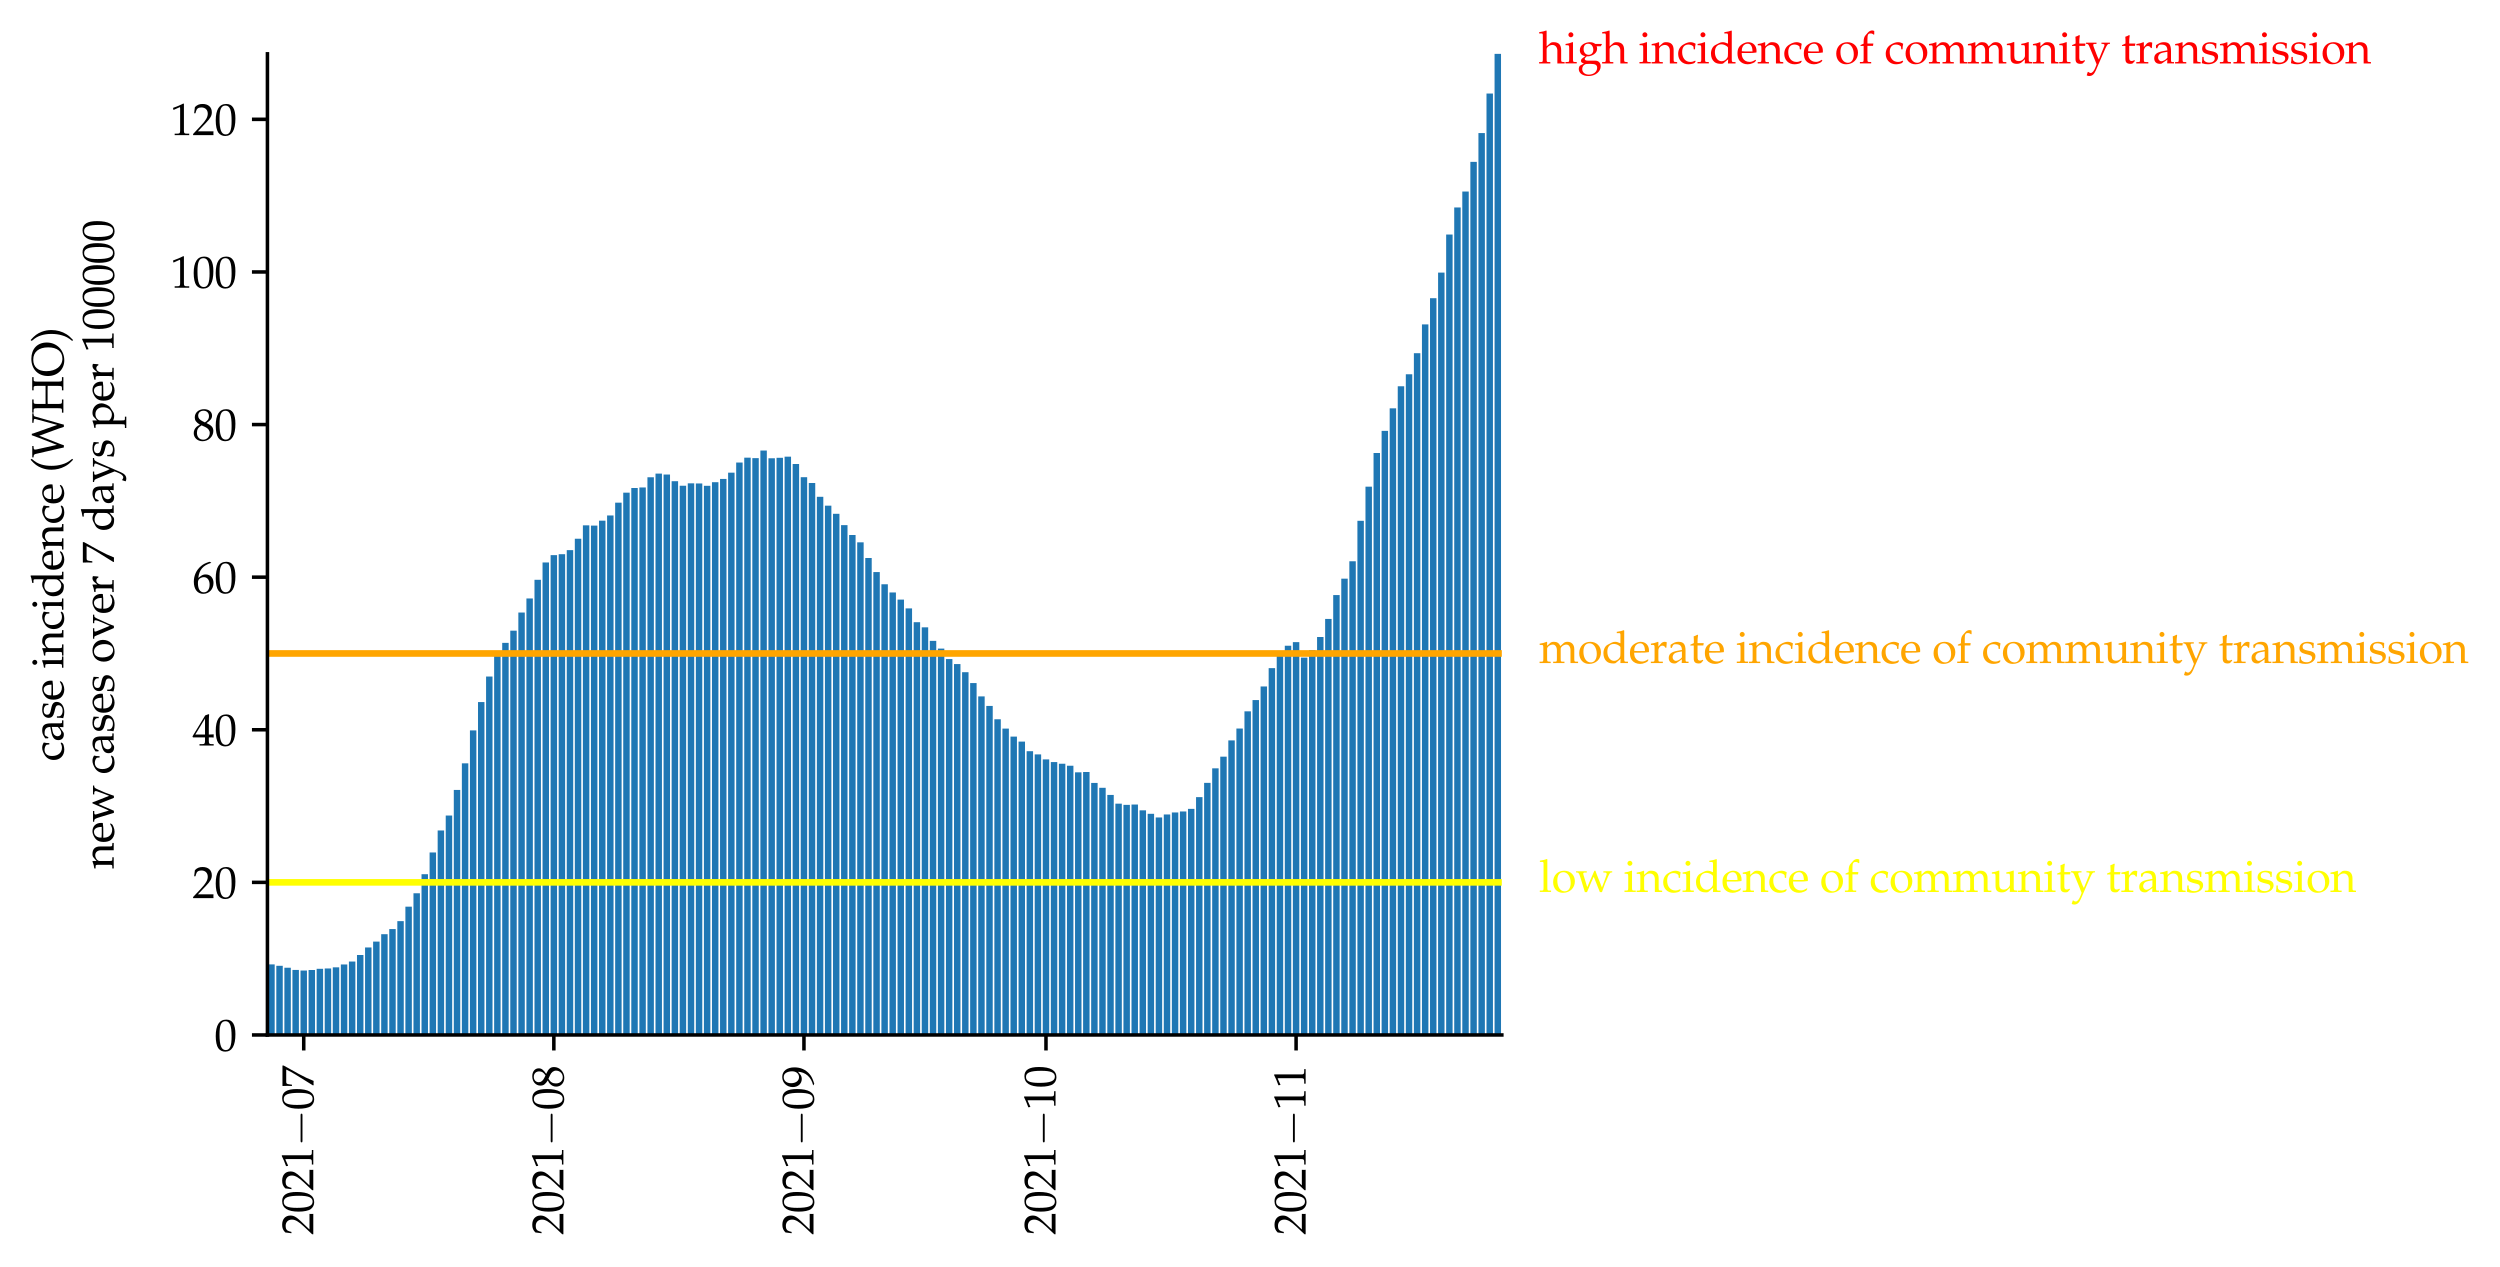 <?xml version="1.0" encoding="utf-8" standalone="no"?>
<!DOCTYPE svg PUBLIC "-//W3C//DTD SVG 1.1//EN"
  "http://www.w3.org/Graphics/SVG/1.1/DTD/svg11.dtd">
<svg xmlns:xlink="http://www.w3.org/1999/xlink" width="565.055pt" height="286.335pt" viewBox="0 0 565.055 286.335" xmlns="http://www.w3.org/2000/svg" version="1.1">
 <defs>
  <style type="text/css">*{stroke-linejoin: round; stroke-linecap: butt}</style>
 </defs>
 <g id="figure_1">
  <g id="patch_1">
   <path d="M 0 286.335 
L 565.055 286.335 
L 565.055 0 
L 0 0 
z
" style="fill: #ffffff"/>
  </g>
  <g id="axes_1">
   <g id="patch_2">
    <path d="M 60.445 233.929 
L 339.445 233.929 
L 339.445 12.169 
L 60.445 12.169 
z
" style="fill: #ffffff"/>
   </g>
   <g id="patch_3">
    <path d="M 60.627 233.929 
L 62.086 233.929 
L 62.086 217.982 
L 60.627 217.982 
z
" clip-path="url(#p4773074fae)" style="fill: #1f77b4"/>
   </g>
   <g id="patch_4">
    <path d="M 62.451 233.929 
L 63.91 233.929 
L 63.91 218.285 
L 62.451 218.285 
z
" clip-path="url(#p4773074fae)" style="fill: #1f77b4"/>
   </g>
   <g id="patch_5">
    <path d="M 64.274 233.929 
L 65.733 233.929 
L 65.733 218.731 
L 64.274 218.731 
z
" clip-path="url(#p4773074fae)" style="fill: #1f77b4"/>
   </g>
   <g id="patch_6">
    <path d="M 66.098 233.929 
L 67.557 233.929 
L 67.557 219.231 
L 66.098 219.231 
z
" clip-path="url(#p4773074fae)" style="fill: #1f77b4"/>
   </g>
   <g id="patch_7">
    <path d="M 67.921 233.929 
L 69.38 233.929 
L 69.38 219.36 
L 67.921 219.36 
z
" clip-path="url(#p4773074fae)" style="fill: #1f77b4"/>
   </g>
   <g id="patch_8">
    <path d="M 69.745 233.929 
L 71.204 233.929 
L 71.204 219.243 
L 69.745 219.243 
z
" clip-path="url(#p4773074fae)" style="fill: #1f77b4"/>
   </g>
   <g id="patch_9">
    <path d="M 71.568 233.929 
L 73.027 233.929 
L 73.027 218.974 
L 71.568 218.974 
z
" clip-path="url(#p4773074fae)" style="fill: #1f77b4"/>
   </g>
   <g id="patch_10">
    <path d="M 73.392 233.929 
L 74.851 233.929 
L 74.851 218.9 
L 73.392 218.9 
z
" clip-path="url(#p4773074fae)" style="fill: #1f77b4"/>
   </g>
   <g id="patch_11">
    <path d="M 75.215 233.929 
L 76.674 233.929 
L 76.674 218.64 
L 75.215 218.64 
z
" clip-path="url(#p4773074fae)" style="fill: #1f77b4"/>
   </g>
   <g id="patch_12">
    <path d="M 77.039 233.929 
L 78.498 233.929 
L 78.498 217.988 
L 77.039 217.988 
z
" clip-path="url(#p4773074fae)" style="fill: #1f77b4"/>
   </g>
   <g id="patch_13">
    <path d="M 78.863 233.929 
L 80.321 233.929 
L 80.321 217.32 
L 78.863 217.32 
z
" clip-path="url(#p4773074fae)" style="fill: #1f77b4"/>
   </g>
   <g id="patch_14">
    <path d="M 80.686 233.929 
L 82.145 233.929 
L 82.145 215.857 
L 80.686 215.857 
z
" clip-path="url(#p4773074fae)" style="fill: #1f77b4"/>
   </g>
   <g id="patch_15">
    <path d="M 82.51 233.929 
L 83.968 233.929 
L 83.968 214.154 
L 82.51 214.154 
z
" clip-path="url(#p4773074fae)" style="fill: #1f77b4"/>
   </g>
   <g id="patch_16">
    <path d="M 84.333 233.929 
L 85.792 233.929 
L 85.792 212.817 
L 84.333 212.817 
z
" clip-path="url(#p4773074fae)" style="fill: #1f77b4"/>
   </g>
   <g id="patch_17">
    <path d="M 86.157 233.929 
L 87.615 233.929 
L 87.615 211.151 
L 86.157 211.151 
z
" clip-path="url(#p4773074fae)" style="fill: #1f77b4"/>
   </g>
   <g id="patch_18">
    <path d="M 87.98 233.929 
L 89.439 233.929 
L 89.439 209.985 
L 87.98 209.985 
z
" clip-path="url(#p4773074fae)" style="fill: #1f77b4"/>
   </g>
   <g id="patch_19">
    <path d="M 89.804 233.929 
L 91.263 233.929 
L 91.263 208.194 
L 89.804 208.194 
z
" clip-path="url(#p4773074fae)" style="fill: #1f77b4"/>
   </g>
   <g id="patch_20">
    <path d="M 91.627 233.929 
L 93.086 233.929 
L 93.086 204.928 
L 91.627 204.928 
z
" clip-path="url(#p4773074fae)" style="fill: #1f77b4"/>
   </g>
   <g id="patch_21">
    <path d="M 93.451 233.929 
L 94.91 233.929 
L 94.91 201.896 
L 93.451 201.896 
z
" clip-path="url(#p4773074fae)" style="fill: #1f77b4"/>
   </g>
   <g id="patch_22">
    <path d="M 95.274 233.929 
L 96.733 233.929 
L 96.733 197.587 
L 95.274 197.587 
z
" clip-path="url(#p4773074fae)" style="fill: #1f77b4"/>
   </g>
   <g id="patch_23">
    <path d="M 97.098 233.929 
L 98.557 233.929 
L 98.557 192.67 
L 97.098 192.67 
z
" clip-path="url(#p4773074fae)" style="fill: #1f77b4"/>
   </g>
   <g id="patch_24">
    <path d="M 98.921 233.929 
L 100.38 233.929 
L 100.38 187.71 
L 98.921 187.71 
z
" clip-path="url(#p4773074fae)" style="fill: #1f77b4"/>
   </g>
   <g id="patch_25">
    <path d="M 100.745 233.929 
L 102.204 233.929 
L 102.204 184.327 
L 100.745 184.327 
z
" clip-path="url(#p4773074fae)" style="fill: #1f77b4"/>
   </g>
   <g id="patch_26">
    <path d="M 102.568 233.929 
L 104.027 233.929 
L 104.027 178.544 
L 102.568 178.544 
z
" clip-path="url(#p4773074fae)" style="fill: #1f77b4"/>
   </g>
   <g id="patch_27">
    <path d="M 104.392 233.929 
L 105.851 233.929 
L 105.851 172.526 
L 104.392 172.526 
z
" clip-path="url(#p4773074fae)" style="fill: #1f77b4"/>
   </g>
   <g id="patch_28">
    <path d="M 106.215 233.929 
L 107.674 233.929 
L 107.674 165.092 
L 106.215 165.092 
z
" clip-path="url(#p4773074fae)" style="fill: #1f77b4"/>
   </g>
   <g id="patch_29">
    <path d="M 108.039 233.929 
L 109.498 233.929 
L 109.498 158.677 
L 108.039 158.677 
z
" clip-path="url(#p4773074fae)" style="fill: #1f77b4"/>
   </g>
   <g id="patch_30">
    <path d="M 109.863 233.929 
L 111.321 233.929 
L 111.321 152.909 
L 109.863 152.909 
z
" clip-path="url(#p4773074fae)" style="fill: #1f77b4"/>
   </g>
   <g id="patch_31">
    <path d="M 111.686 233.929 
L 113.145 233.929 
L 113.145 148.291 
L 111.686 148.291 
z
" clip-path="url(#p4773074fae)" style="fill: #1f77b4"/>
   </g>
   <g id="patch_32">
    <path d="M 113.51 233.929 
L 114.968 233.929 
L 114.968 145.305 
L 113.51 145.305 
z
" clip-path="url(#p4773074fae)" style="fill: #1f77b4"/>
   </g>
   <g id="patch_33">
    <path d="M 115.333 233.929 
L 116.792 233.929 
L 116.792 142.551 
L 115.333 142.551 
z
" clip-path="url(#p4773074fae)" style="fill: #1f77b4"/>
   </g>
   <g id="patch_34">
    <path d="M 117.157 233.929 
L 118.615 233.929 
L 118.615 138.445 
L 117.157 138.445 
z
" clip-path="url(#p4773074fae)" style="fill: #1f77b4"/>
   </g>
   <g id="patch_35">
    <path d="M 118.98 233.929 
L 120.439 233.929 
L 120.439 135.262 
L 118.98 135.262 
z
" clip-path="url(#p4773074fae)" style="fill: #1f77b4"/>
   </g>
   <g id="patch_36">
    <path d="M 120.804 233.929 
L 122.263 233.929 
L 122.263 131.045 
L 120.804 131.045 
z
" clip-path="url(#p4773074fae)" style="fill: #1f77b4"/>
   </g>
   <g id="patch_37">
    <path d="M 122.627 233.929 
L 124.086 233.929 
L 124.086 127.122 
L 122.627 127.122 
z
" clip-path="url(#p4773074fae)" style="fill: #1f77b4"/>
   </g>
   <g id="patch_38">
    <path d="M 124.451 233.929 
L 125.91 233.929 
L 125.91 125.47 
L 124.451 125.47 
z
" clip-path="url(#p4773074fae)" style="fill: #1f77b4"/>
   </g>
   <g id="patch_39">
    <path d="M 126.274 233.929 
L 127.733 233.929 
L 127.733 125.262 
L 126.274 125.262 
z
" clip-path="url(#p4773074fae)" style="fill: #1f77b4"/>
   </g>
   <g id="patch_40">
    <path d="M 128.098 233.929 
L 129.557 233.929 
L 129.557 124.339 
L 128.098 124.339 
z
" clip-path="url(#p4773074fae)" style="fill: #1f77b4"/>
   </g>
   <g id="patch_41">
    <path d="M 129.921 233.929 
L 131.38 233.929 
L 131.38 121.767 
L 129.921 121.767 
z
" clip-path="url(#p4773074fae)" style="fill: #1f77b4"/>
   </g>
   <g id="patch_42">
    <path d="M 131.745 233.929 
L 133.204 233.929 
L 133.204 118.742 
L 131.745 118.742 
z
" clip-path="url(#p4773074fae)" style="fill: #1f77b4"/>
   </g>
   <g id="patch_43">
    <path d="M 133.568 233.929 
L 135.027 233.929 
L 135.027 118.799 
L 133.568 118.799 
z
" clip-path="url(#p4773074fae)" style="fill: #1f77b4"/>
   </g>
   <g id="patch_44">
    <path d="M 135.392 233.929 
L 136.851 233.929 
L 136.851 117.687 
L 135.392 117.687 
z
" clip-path="url(#p4773074fae)" style="fill: #1f77b4"/>
   </g>
   <g id="patch_45">
    <path d="M 137.215 233.929 
L 138.674 233.929 
L 138.674 116.504 
L 137.215 116.504 
z
" clip-path="url(#p4773074fae)" style="fill: #1f77b4"/>
   </g>
   <g id="patch_46">
    <path d="M 139.039 233.929 
L 140.498 233.929 
L 140.498 113.618 
L 139.039 113.618 
z
" clip-path="url(#p4773074fae)" style="fill: #1f77b4"/>
   </g>
   <g id="patch_47">
    <path d="M 140.863 233.929 
L 142.321 233.929 
L 142.321 111.358 
L 140.863 111.358 
z
" clip-path="url(#p4773074fae)" style="fill: #1f77b4"/>
   </g>
   <g id="patch_48">
    <path d="M 142.686 233.929 
L 144.145 233.929 
L 144.145 110.295 
L 142.686 110.295 
z
" clip-path="url(#p4773074fae)" style="fill: #1f77b4"/>
   </g>
   <g id="patch_49">
    <path d="M 144.51 233.929 
L 145.968 233.929 
L 145.968 110.181 
L 144.51 110.181 
z
" clip-path="url(#p4773074fae)" style="fill: #1f77b4"/>
   </g>
   <g id="patch_50">
    <path d="M 146.333 233.929 
L 147.792 233.929 
L 147.792 107.867 
L 146.333 107.867 
z
" clip-path="url(#p4773074fae)" style="fill: #1f77b4"/>
   </g>
   <g id="patch_51">
    <path d="M 148.157 233.929 
L 149.615 233.929 
L 149.615 107.05 
L 148.157 107.05 
z
" clip-path="url(#p4773074fae)" style="fill: #1f77b4"/>
   </g>
   <g id="patch_52">
    <path d="M 149.98 233.929 
L 151.439 233.929 
L 151.439 107.252 
L 149.98 107.252 
z
" clip-path="url(#p4773074fae)" style="fill: #1f77b4"/>
   </g>
   <g id="patch_53">
    <path d="M 151.804 233.929 
L 153.263 233.929 
L 153.263 108.755 
L 151.804 108.755 
z
" clip-path="url(#p4773074fae)" style="fill: #1f77b4"/>
   </g>
   <g id="patch_54">
    <path d="M 153.627 233.929 
L 155.086 233.929 
L 155.086 109.793 
L 153.627 109.793 
z
" clip-path="url(#p4773074fae)" style="fill: #1f77b4"/>
   </g>
   <g id="patch_55">
    <path d="M 155.451 233.929 
L 156.91 233.929 
L 156.91 109.238 
L 155.451 109.238 
z
" clip-path="url(#p4773074fae)" style="fill: #1f77b4"/>
   </g>
   <g id="patch_56">
    <path d="M 157.274 233.929 
L 158.733 233.929 
L 158.733 109.267 
L 157.274 109.267 
z
" clip-path="url(#p4773074fae)" style="fill: #1f77b4"/>
   </g>
   <g id="patch_57">
    <path d="M 159.098 233.929 
L 160.557 233.929 
L 160.557 109.795 
L 159.098 109.795 
z
" clip-path="url(#p4773074fae)" style="fill: #1f77b4"/>
   </g>
   <g id="patch_58">
    <path d="M 160.921 233.929 
L 162.38 233.929 
L 162.38 108.99 
L 160.921 108.99 
z
" clip-path="url(#p4773074fae)" style="fill: #1f77b4"/>
   </g>
   <g id="patch_59">
    <path d="M 162.745 233.929 
L 164.204 233.929 
L 164.204 108.25 
L 162.745 108.25 
z
" clip-path="url(#p4773074fae)" style="fill: #1f77b4"/>
   </g>
   <g id="patch_60">
    <path d="M 164.568 233.929 
L 166.027 233.929 
L 166.027 106.838 
L 164.568 106.838 
z
" clip-path="url(#p4773074fae)" style="fill: #1f77b4"/>
   </g>
   <g id="patch_61">
    <path d="M 166.392 233.929 
L 167.851 233.929 
L 167.851 104.544 
L 166.392 104.544 
z
" clip-path="url(#p4773074fae)" style="fill: #1f77b4"/>
   </g>
   <g id="patch_62">
    <path d="M 168.215 233.929 
L 169.674 233.929 
L 169.674 103.441 
L 168.215 103.441 
z
" clip-path="url(#p4773074fae)" style="fill: #1f77b4"/>
   </g>
   <g id="patch_63">
    <path d="M 170.039 233.929 
L 171.498 233.929 
L 171.498 103.552 
L 170.039 103.552 
z
" clip-path="url(#p4773074fae)" style="fill: #1f77b4"/>
   </g>
   <g id="patch_64">
    <path d="M 171.863 233.929 
L 173.321 233.929 
L 173.321 101.832 
L 171.863 101.832 
z
" clip-path="url(#p4773074fae)" style="fill: #1f77b4"/>
   </g>
   <g id="patch_65">
    <path d="M 173.686 233.929 
L 175.145 233.929 
L 175.145 103.575 
L 173.686 103.575 
z
" clip-path="url(#p4773074fae)" style="fill: #1f77b4"/>
   </g>
   <g id="patch_66">
    <path d="M 175.51 233.929 
L 176.968 233.929 
L 176.968 103.472 
L 175.51 103.472 
z
" clip-path="url(#p4773074fae)" style="fill: #1f77b4"/>
   </g>
   <g id="patch_67">
    <path d="M 177.333 233.929 
L 178.792 233.929 
L 178.792 103.218 
L 177.333 103.218 
z
" clip-path="url(#p4773074fae)" style="fill: #1f77b4"/>
   </g>
   <g id="patch_68">
    <path d="M 179.157 233.929 
L 180.615 233.929 
L 180.615 104.87 
L 179.157 104.87 
z
" clip-path="url(#p4773074fae)" style="fill: #1f77b4"/>
   </g>
   <g id="patch_69">
    <path d="M 180.98 233.929 
L 182.439 233.929 
L 182.439 107.855 
L 180.98 107.855 
z
" clip-path="url(#p4773074fae)" style="fill: #1f77b4"/>
   </g>
   <g id="patch_70">
    <path d="M 182.804 233.929 
L 184.263 233.929 
L 184.263 109.17 
L 182.804 109.17 
z
" clip-path="url(#p4773074fae)" style="fill: #1f77b4"/>
   </g>
   <g id="patch_71">
    <path d="M 184.627 233.929 
L 186.086 233.929 
L 186.086 112.287 
L 184.627 112.287 
z
" clip-path="url(#p4773074fae)" style="fill: #1f77b4"/>
   </g>
   <g id="patch_72">
    <path d="M 186.451 233.929 
L 187.91 233.929 
L 187.91 114.296 
L 186.451 114.296 
z
" clip-path="url(#p4773074fae)" style="fill: #1f77b4"/>
   </g>
   <g id="patch_73">
    <path d="M 188.274 233.929 
L 189.733 233.929 
L 189.733 116.136 
L 188.274 116.136 
z
" clip-path="url(#p4773074fae)" style="fill: #1f77b4"/>
   </g>
   <g id="patch_74">
    <path d="M 190.098 233.929 
L 191.557 233.929 
L 191.557 118.696 
L 190.098 118.696 
z
" clip-path="url(#p4773074fae)" style="fill: #1f77b4"/>
   </g>
   <g id="patch_75">
    <path d="M 191.921 233.929 
L 193.38 233.929 
L 193.38 120.919 
L 191.921 120.919 
z
" clip-path="url(#p4773074fae)" style="fill: #1f77b4"/>
   </g>
   <g id="patch_76">
    <path d="M 193.745 233.929 
L 195.204 233.929 
L 195.204 122.576 
L 193.745 122.576 
z
" clip-path="url(#p4773074fae)" style="fill: #1f77b4"/>
   </g>
   <g id="patch_77">
    <path d="M 195.568 233.929 
L 197.027 233.929 
L 197.027 126.116 
L 195.568 126.116 
z
" clip-path="url(#p4773074fae)" style="fill: #1f77b4"/>
   </g>
   <g id="patch_78">
    <path d="M 197.392 233.929 
L 198.851 233.929 
L 198.851 129.299 
L 197.392 129.299 
z
" clip-path="url(#p4773074fae)" style="fill: #1f77b4"/>
   </g>
   <g id="patch_79">
    <path d="M 199.215 233.929 
L 200.674 233.929 
L 200.674 132.053 
L 199.215 132.053 
z
" clip-path="url(#p4773074fae)" style="fill: #1f77b4"/>
   </g>
   <g id="patch_80">
    <path d="M 201.039 233.929 
L 202.498 233.929 
L 202.498 133.914 
L 201.039 133.914 
z
" clip-path="url(#p4773074fae)" style="fill: #1f77b4"/>
   </g>
   <g id="patch_81">
    <path d="M 202.863 233.929 
L 204.321 233.929 
L 204.321 135.516 
L 202.863 135.516 
z
" clip-path="url(#p4773074fae)" style="fill: #1f77b4"/>
   </g>
   <g id="patch_82">
    <path d="M 204.686 233.929 
L 206.145 233.929 
L 206.145 137.514 
L 204.686 137.514 
z
" clip-path="url(#p4773074fae)" style="fill: #1f77b4"/>
   </g>
   <g id="patch_83">
    <path d="M 206.51 233.929 
L 207.968 233.929 
L 207.968 140.637 
L 206.51 140.637 
z
" clip-path="url(#p4773074fae)" style="fill: #1f77b4"/>
   </g>
   <g id="patch_84">
    <path d="M 208.333 233.929 
L 209.792 233.929 
L 209.792 141.794 
L 208.333 141.794 
z
" clip-path="url(#p4773074fae)" style="fill: #1f77b4"/>
   </g>
   <g id="patch_85">
    <path d="M 210.157 233.929 
L 211.615 233.929 
L 211.615 144.848 
L 210.157 144.848 
z
" clip-path="url(#p4773074fae)" style="fill: #1f77b4"/>
   </g>
   <g id="patch_86">
    <path d="M 211.98 233.929 
L 213.439 233.929 
L 213.439 146.605 
L 211.98 146.605 
z
" clip-path="url(#p4773074fae)" style="fill: #1f77b4"/>
   </g>
   <g id="patch_87">
    <path d="M 213.804 233.929 
L 215.263 233.929 
L 215.263 148.966 
L 213.804 148.966 
z
" clip-path="url(#p4773074fae)" style="fill: #1f77b4"/>
   </g>
   <g id="patch_88">
    <path d="M 215.627 233.929 
L 217.086 233.929 
L 217.086 150.088 
L 215.627 150.088 
z
" clip-path="url(#p4773074fae)" style="fill: #1f77b4"/>
   </g>
   <g id="patch_89">
    <path d="M 217.451 233.929 
L 218.91 233.929 
L 218.91 151.929 
L 217.451 151.929 
z
" clip-path="url(#p4773074fae)" style="fill: #1f77b4"/>
   </g>
   <g id="patch_90">
    <path d="M 219.274 233.929 
L 220.733 233.929 
L 220.733 154.386 
L 219.274 154.386 
z
" clip-path="url(#p4773074fae)" style="fill: #1f77b4"/>
   </g>
   <g id="patch_91">
    <path d="M 221.098 233.929 
L 222.557 233.929 
L 222.557 157.403 
L 221.098 157.403 
z
" clip-path="url(#p4773074fae)" style="fill: #1f77b4"/>
   </g>
   <g id="patch_92">
    <path d="M 222.921 233.929 
L 224.38 233.929 
L 224.38 159.56 
L 222.921 159.56 
z
" clip-path="url(#p4773074fae)" style="fill: #1f77b4"/>
   </g>
   <g id="patch_93">
    <path d="M 224.745 233.929 
L 226.204 233.929 
L 226.204 162.569 
L 224.745 162.569 
z
" clip-path="url(#p4773074fae)" style="fill: #1f77b4"/>
   </g>
   <g id="patch_94">
    <path d="M 226.568 233.929 
L 228.027 233.929 
L 228.027 164.68 
L 226.568 164.68 
z
" clip-path="url(#p4773074fae)" style="fill: #1f77b4"/>
   </g>
   <g id="patch_95">
    <path d="M 228.392 233.929 
L 229.851 233.929 
L 229.851 166.495 
L 228.392 166.495 
z
" clip-path="url(#p4773074fae)" style="fill: #1f77b4"/>
   </g>
   <g id="patch_96">
    <path d="M 230.215 233.929 
L 231.674 233.929 
L 231.674 167.615 
L 230.215 167.615 
z
" clip-path="url(#p4773074fae)" style="fill: #1f77b4"/>
   </g>
   <g id="patch_97">
    <path d="M 232.039 233.929 
L 233.498 233.929 
L 233.498 169.781 
L 232.039 169.781 
z
" clip-path="url(#p4773074fae)" style="fill: #1f77b4"/>
   </g>
   <g id="patch_98">
    <path d="M 233.863 233.929 
L 235.321 233.929 
L 235.321 170.515 
L 233.863 170.515 
z
" clip-path="url(#p4773074fae)" style="fill: #1f77b4"/>
   </g>
   <g id="patch_99">
    <path d="M 235.686 233.929 
L 237.145 233.929 
L 237.145 171.635 
L 235.686 171.635 
z
" clip-path="url(#p4773074fae)" style="fill: #1f77b4"/>
   </g>
   <g id="patch_100">
    <path d="M 237.51 233.929 
L 238.968 233.929 
L 238.968 172.244 
L 237.51 172.244 
z
" clip-path="url(#p4773074fae)" style="fill: #1f77b4"/>
   </g>
   <g id="patch_101">
    <path d="M 239.333 233.929 
L 240.792 233.929 
L 240.792 172.618 
L 239.333 172.618 
z
" clip-path="url(#p4773074fae)" style="fill: #1f77b4"/>
   </g>
   <g id="patch_102">
    <path d="M 241.157 233.929 
L 242.615 233.929 
L 242.615 173.075 
L 241.157 173.075 
z
" clip-path="url(#p4773074fae)" style="fill: #1f77b4"/>
   </g>
   <g id="patch_103">
    <path d="M 242.98 233.929 
L 244.439 233.929 
L 244.439 174.558 
L 242.98 174.558 
z
" clip-path="url(#p4773074fae)" style="fill: #1f77b4"/>
   </g>
   <g id="patch_104">
    <path d="M 244.804 233.929 
L 246.263 233.929 
L 246.263 174.492 
L 244.804 174.492 
z
" clip-path="url(#p4773074fae)" style="fill: #1f77b4"/>
   </g>
   <g id="patch_105">
    <path d="M 246.627 233.929 
L 248.086 233.929 
L 248.086 176.967 
L 246.627 176.967 
z
" clip-path="url(#p4773074fae)" style="fill: #1f77b4"/>
   </g>
   <g id="patch_106">
    <path d="M 248.451 233.929 
L 249.91 233.929 
L 249.91 178.058 
L 248.451 178.058 
z
" clip-path="url(#p4773074fae)" style="fill: #1f77b4"/>
   </g>
   <g id="patch_107">
    <path d="M 250.274 233.929 
L 251.733 233.929 
L 251.733 179.67 
L 250.274 179.67 
z
" clip-path="url(#p4773074fae)" style="fill: #1f77b4"/>
   </g>
   <g id="patch_108">
    <path d="M 252.098 233.929 
L 253.557 233.929 
L 253.557 181.641 
L 252.098 181.641 
z
" clip-path="url(#p4773074fae)" style="fill: #1f77b4"/>
   </g>
   <g id="patch_109">
    <path d="M 253.921 233.929 
L 255.38 233.929 
L 255.38 181.915 
L 253.921 181.915 
z
" clip-path="url(#p4773074fae)" style="fill: #1f77b4"/>
   </g>
   <g id="patch_110">
    <path d="M 255.745 233.929 
L 257.204 233.929 
L 257.204 181.835 
L 255.745 181.835 
z
" clip-path="url(#p4773074fae)" style="fill: #1f77b4"/>
   </g>
   <g id="patch_111">
    <path d="M 257.568 233.929 
L 259.027 233.929 
L 259.027 183.158 
L 257.568 183.158 
z
" clip-path="url(#p4773074fae)" style="fill: #1f77b4"/>
   </g>
   <g id="patch_112">
    <path d="M 259.392 233.929 
L 260.851 233.929 
L 260.851 183.93 
L 259.392 183.93 
z
" clip-path="url(#p4773074fae)" style="fill: #1f77b4"/>
   </g>
   <g id="patch_113">
    <path d="M 261.215 233.929 
L 262.674 233.929 
L 262.674 184.761 
L 261.215 184.761 
z
" clip-path="url(#p4773074fae)" style="fill: #1f77b4"/>
   </g>
   <g id="patch_114">
    <path d="M 263.039 233.929 
L 264.498 233.929 
L 264.498 184.09 
L 263.039 184.09 
z
" clip-path="url(#p4773074fae)" style="fill: #1f77b4"/>
   </g>
   <g id="patch_115">
    <path d="M 264.863 233.929 
L 266.321 233.929 
L 266.321 183.635 
L 264.863 183.635 
z
" clip-path="url(#p4773074fae)" style="fill: #1f77b4"/>
   </g>
   <g id="patch_116">
    <path d="M 266.686 233.929 
L 268.145 233.929 
L 268.145 183.404 
L 266.686 183.404 
z
" clip-path="url(#p4773074fae)" style="fill: #1f77b4"/>
   </g>
   <g id="patch_117">
    <path d="M 268.51 233.929 
L 269.968 233.929 
L 269.968 182.824 
L 268.51 182.824 
z
" clip-path="url(#p4773074fae)" style="fill: #1f77b4"/>
   </g>
   <g id="patch_118">
    <path d="M 270.333 233.929 
L 271.792 233.929 
L 271.792 180.167 
L 270.333 180.167 
z
" clip-path="url(#p4773074fae)" style="fill: #1f77b4"/>
   </g>
   <g id="patch_119">
    <path d="M 272.157 233.929 
L 273.615 233.929 
L 273.615 176.949 
L 272.157 176.949 
z
" clip-path="url(#p4773074fae)" style="fill: #1f77b4"/>
   </g>
   <g id="patch_120">
    <path d="M 273.98 233.929 
L 275.439 233.929 
L 275.439 173.664 
L 273.98 173.664 
z
" clip-path="url(#p4773074fae)" style="fill: #1f77b4"/>
   </g>
   <g id="patch_121">
    <path d="M 275.804 233.929 
L 277.263 233.929 
L 277.263 171.021 
L 275.804 171.021 
z
" clip-path="url(#p4773074fae)" style="fill: #1f77b4"/>
   </g>
   <g id="patch_122">
    <path d="M 277.627 233.929 
L 279.086 233.929 
L 279.086 167.341 
L 277.627 167.341 
z
" clip-path="url(#p4773074fae)" style="fill: #1f77b4"/>
   </g>
   <g id="patch_123">
    <path d="M 279.451 233.929 
L 280.91 233.929 
L 280.91 164.66 
L 279.451 164.66 
z
" clip-path="url(#p4773074fae)" style="fill: #1f77b4"/>
   </g>
   <g id="patch_124">
    <path d="M 281.274 233.929 
L 282.733 233.929 
L 282.733 160.783 
L 281.274 160.783 
z
" clip-path="url(#p4773074fae)" style="fill: #1f77b4"/>
   </g>
   <g id="patch_125">
    <path d="M 283.098 233.929 
L 284.557 233.929 
L 284.557 158.223 
L 283.098 158.223 
z
" clip-path="url(#p4773074fae)" style="fill: #1f77b4"/>
   </g>
   <g id="patch_126">
    <path d="M 284.921 233.929 
L 286.38 233.929 
L 286.38 155.16 
L 284.921 155.16 
z
" clip-path="url(#p4773074fae)" style="fill: #1f77b4"/>
   </g>
   <g id="patch_127">
    <path d="M 286.745 233.929 
L 288.204 233.929 
L 288.204 151.008 
L 286.745 151.008 
z
" clip-path="url(#p4773074fae)" style="fill: #1f77b4"/>
   </g>
   <g id="patch_128">
    <path d="M 288.568 233.929 
L 290.027 233.929 
L 290.027 148.237 
L 288.568 148.237 
z
" clip-path="url(#p4773074fae)" style="fill: #1f77b4"/>
   </g>
   <g id="patch_129">
    <path d="M 290.392 233.929 
L 291.851 233.929 
L 291.851 145.948 
L 290.392 145.948 
z
" clip-path="url(#p4773074fae)" style="fill: #1f77b4"/>
   </g>
   <g id="patch_130">
    <path d="M 292.215 233.929 
L 293.674 233.929 
L 293.674 145.14 
L 292.215 145.14 
z
" clip-path="url(#p4773074fae)" style="fill: #1f77b4"/>
   </g>
   <g id="patch_131">
    <path d="M 294.039 233.929 
L 295.498 233.929 
L 295.498 148.626 
L 294.039 148.626 
z
" clip-path="url(#p4773074fae)" style="fill: #1f77b4"/>
   </g>
   <g id="patch_132">
    <path d="M 295.863 233.929 
L 297.321 233.929 
L 297.321 146.94 
L 295.863 146.94 
z
" clip-path="url(#p4773074fae)" style="fill: #1f77b4"/>
   </g>
   <g id="patch_133">
    <path d="M 297.686 233.929 
L 299.145 233.929 
L 299.145 143.971 
L 297.686 143.971 
z
" clip-path="url(#p4773074fae)" style="fill: #1f77b4"/>
   </g>
   <g id="patch_134">
    <path d="M 299.51 233.929 
L 300.968 233.929 
L 300.968 139.888 
L 299.51 139.888 
z
" clip-path="url(#p4773074fae)" style="fill: #1f77b4"/>
   </g>
   <g id="patch_135">
    <path d="M 301.333 233.929 
L 302.792 233.929 
L 302.792 134.499 
L 301.333 134.499 
z
" clip-path="url(#p4773074fae)" style="fill: #1f77b4"/>
   </g>
   <g id="patch_136">
    <path d="M 303.157 233.929 
L 304.615 233.929 
L 304.615 130.796 
L 303.157 130.796 
z
" clip-path="url(#p4773074fae)" style="fill: #1f77b4"/>
   </g>
   <g id="patch_137">
    <path d="M 304.98 233.929 
L 306.439 233.929 
L 306.439 126.856 
L 304.98 126.856 
z
" clip-path="url(#p4773074fae)" style="fill: #1f77b4"/>
   </g>
   <g id="patch_138">
    <path d="M 306.804 233.929 
L 308.263 233.929 
L 308.263 117.719 
L 306.804 117.719 
z
" clip-path="url(#p4773074fae)" style="fill: #1f77b4"/>
   </g>
   <g id="patch_139">
    <path d="M 308.627 233.929 
L 310.086 233.929 
L 310.086 109.995 
L 308.627 109.995 
z
" clip-path="url(#p4773074fae)" style="fill: #1f77b4"/>
   </g>
   <g id="patch_140">
    <path d="M 310.451 233.929 
L 311.91 233.929 
L 311.91 102.384 
L 310.451 102.384 
z
" clip-path="url(#p4773074fae)" style="fill: #1f77b4"/>
   </g>
   <g id="patch_141">
    <path d="M 312.274 233.929 
L 313.733 233.929 
L 313.733 97.378 
L 312.274 97.378 
z
" clip-path="url(#p4773074fae)" style="fill: #1f77b4"/>
   </g>
   <g id="patch_142">
    <path d="M 314.098 233.929 
L 315.557 233.929 
L 315.557 92.292 
L 314.098 92.292 
z
" clip-path="url(#p4773074fae)" style="fill: #1f77b4"/>
   </g>
   <g id="patch_143">
    <path d="M 315.921 233.929 
L 317.38 233.929 
L 317.38 87.3 
L 315.921 87.3 
z
" clip-path="url(#p4773074fae)" style="fill: #1f77b4"/>
   </g>
   <g id="patch_144">
    <path d="M 317.745 233.929 
L 319.204 233.929 
L 319.204 84.594 
L 317.745 84.594 
z
" clip-path="url(#p4773074fae)" style="fill: #1f77b4"/>
   </g>
   <g id="patch_145">
    <path d="M 319.568 233.929 
L 321.027 233.929 
L 321.027 79.834 
L 319.568 79.834 
z
" clip-path="url(#p4773074fae)" style="fill: #1f77b4"/>
   </g>
   <g id="patch_146">
    <path d="M 321.392 233.929 
L 322.851 233.929 
L 322.851 73.317 
L 321.392 73.317 
z
" clip-path="url(#p4773074fae)" style="fill: #1f77b4"/>
   </g>
   <g id="patch_147">
    <path d="M 323.215 233.929 
L 324.674 233.929 
L 324.674 67.405 
L 323.215 67.405 
z
" clip-path="url(#p4773074fae)" style="fill: #1f77b4"/>
   </g>
   <g id="patch_148">
    <path d="M 325.039 233.929 
L 326.498 233.929 
L 326.498 61.611 
L 325.039 61.611 
z
" clip-path="url(#p4773074fae)" style="fill: #1f77b4"/>
   </g>
   <g id="patch_149">
    <path d="M 326.863 233.929 
L 328.321 233.929 
L 328.321 53.008 
L 326.863 53.008 
z
" clip-path="url(#p4773074fae)" style="fill: #1f77b4"/>
   </g>
   <g id="patch_150">
    <path d="M 328.686 233.929 
L 330.145 233.929 
L 330.145 46.893 
L 328.686 46.893 
z
" clip-path="url(#p4773074fae)" style="fill: #1f77b4"/>
   </g>
   <g id="patch_151">
    <path d="M 330.51 233.929 
L 331.968 233.929 
L 331.968 43.293 
L 330.51 43.293 
z
" clip-path="url(#p4773074fae)" style="fill: #1f77b4"/>
   </g>
   <g id="patch_152">
    <path d="M 332.333 233.929 
L 333.792 233.929 
L 333.792 36.581 
L 332.333 36.581 
z
" clip-path="url(#p4773074fae)" style="fill: #1f77b4"/>
   </g>
   <g id="patch_153">
    <path d="M 334.157 233.929 
L 335.615 233.929 
L 335.615 30.078 
L 334.157 30.078 
z
" clip-path="url(#p4773074fae)" style="fill: #1f77b4"/>
   </g>
   <g id="patch_154">
    <path d="M 335.98 233.929 
L 337.439 233.929 
L 337.439 21.146 
L 335.98 21.146 
z
" clip-path="url(#p4773074fae)" style="fill: #1f77b4"/>
   </g>
   <g id="patch_155">
    <path d="M 337.804 233.929 
L 339.263 233.929 
L 339.263 12.169 
L 337.804 12.169 
z
" clip-path="url(#p4773074fae)" style="fill: #1f77b4"/>
   </g>
   <g id="matplotlib.axis_1">
    <g id="xtick_1">
     <g id="line2d_1">
      <defs>
       <path id="m92743482b6" d="M 0 0 
L 0 3.5 
" style="stroke: #000000; stroke-width: 0.8"/>
      </defs>
      <g>
       <use xlink:href="#m92743482b6" x="68.651" y="233.929" style="stroke: #000000; stroke-width: 0.8"/>
      </g>
     </g>
     <g id="text_1">
      <!-- $\mathdefault{2021{-}07}$ -->
      <g transform="translate(70.81 279.135)rotate(-90)scale(0.1 -0.1)">
       <defs>
        <path id="URWPalladioL-Roma-32" d="M 102 160 
L 102 0 
C 1299 0 1299 0 1530 0 
C 1760 0 1760 0 2995 0 
C 2982 125 2982 186 2982 269 
C 2982 348 2982 407 2995 539 
C 2259 539 1965 539 781 539 
L 1946 1761 
C 2566 2414 2758 2763 2758 3238 
C 2758 3966 2259 4416 1446 4416 
C 986 4416 672 4288 358 3969 
L 250 3099 
L 435 3099 
L 518 3393 
C 621 3763 851 3923 1280 3923 
C 1830 3923 2182 3577 2182 3035 
C 2182 2555 1914 2083 1190 1316 
L 102 160 
z
" transform="scale(0.016)"/>
        <path id="URWPalladioL-Roma-30" d="M 1683 4416 
C 691 4416 186 3628 186 2077 
C 186 1326 320 680 544 366 
C 768 51 1126 -128 1523 -128 
C 2490 -128 2976 705 2976 2346 
C 2976 3749 2560 4416 1683 4416 
z
M 1568 4192 
C 2189 4192 2438 3564 2438 2025 
C 2438 661 2195 96 1606 96 
C 986 96 723 744 723 2308 
C 723 3660 960 4192 1568 4192 
z
" transform="scale(0.016)"/>
        <path id="URWPalladioL-Roma-31" d="M 429 3584 
L 493 3584 
L 1318 3956 
C 1325 3962 1331 3962 1338 3962 
C 1376 3962 1389 3905 1389 3751 
L 1389 613 
C 1389 276 1318 205 973 205 
L 614 205 
L 614 0 
C 1600 0 1600 0 1670 0 
C 1754 0 1894 0 2112 0 
C 2189 0 2413 0 2675 0 
L 2675 205 
L 2342 205 
C 1990 205 1926 276 1926 612 
L 1926 4443 
L 1837 4475 
C 1421 4257 966 4065 384 3860 
L 429 3584 
z
" transform="scale(0.016)"/>
        <path id="CMSY10-0" d="M 4218 1472 
C 4326 1472 4442 1472 4442 1600 
C 4442 1728 4326 1728 4218 1728 
L 755 1728 
C 646 1728 531 1728 531 1600 
C 531 1472 646 1472 755 1472 
L 4218 1472 
z
" transform="scale(0.016)"/>
        <path id="URWPalladioL-Roma-37" d="M 358 32 
L 416 -51 
C 666 -32 666 -32 710 -32 
C 755 -32 755 -32 1005 -51 
C 1274 649 1587 1317 2010 2087 
L 3181 4199 
L 3181 4372 
C 2490 4372 2266 4372 1747 4372 
C 1280 4372 966 4372 346 4372 
L 282 4359 
C 301 3750 301 3750 301 3685 
C 301 3614 301 3614 282 3031 
L 474 3031 
L 518 3390 
C 570 3789 614 3840 909 3840 
L 2618 3840 
C 2362 3313 2163 2941 1920 2549 
L 358 32 
z
" transform="scale(0.016)"/>
       </defs>
       <use xlink:href="#URWPalladioL-Roma-32" transform="scale(0.996)"/>
       <use xlink:href="#URWPalladioL-Roma-30" transform="translate(49.813 0)scale(0.996)"/>
       <use xlink:href="#URWPalladioL-Roma-32" transform="translate(99.626 0)scale(0.996)"/>
       <use xlink:href="#URWPalladioL-Roma-31" transform="translate(149.44 0)scale(0.996)"/>
       <use xlink:href="#CMSY10-0" transform="translate(200.498 0)scale(1.038)"/>
       <use xlink:href="#URWPalladioL-Roma-30" transform="translate(282.44 0)scale(0.996)"/>
       <use xlink:href="#URWPalladioL-Roma-37" transform="translate(332.253 0)scale(0.996)"/>
      </g>
     </g>
    </g>
    <g id="xtick_2">
     <g id="line2d_2">
      <g>
       <use xlink:href="#m92743482b6" x="125.18" y="233.929" style="stroke: #000000; stroke-width: 0.8"/>
      </g>
     </g>
     <g id="text_2">
      <!-- $\mathdefault{2021{-}08}$ -->
      <g transform="translate(127.34 279.135)rotate(-90)scale(0.1 -0.1)">
       <defs>
        <path id="URWPalladioL-Roma-38" d="M 1075 2211 
C 813 2090 704 2019 563 1884 
C 320 1641 192 1352 192 1019 
C 192 359 723 -128 1446 -128 
C 2278 -128 2970 526 2970 1320 
C 2970 1833 2733 2109 2003 2442 
C 2586 2840 2790 3109 2790 3493 
C 2790 4044 2336 4416 1658 4416 
C 896 4416 339 3929 339 3257 
C 339 2821 512 2577 1075 2211 
z
M 1818 1891 
C 2221 1711 2464 1397 2464 1052 
C 2464 513 2061 90 1542 90 
C 998 90 646 475 646 1071 
C 646 1538 832 1833 1306 2122 
L 1818 1891 
z
M 1427 2712 
C 1024 2910 819 3167 819 3487 
C 819 3910 1126 4198 1581 4198 
C 2048 4198 2355 3891 2355 3422 
C 2355 3058 2195 2808 1779 2538 
L 1427 2712 
z
" transform="scale(0.016)"/>
       </defs>
       <use xlink:href="#URWPalladioL-Roma-32" transform="scale(0.996)"/>
       <use xlink:href="#URWPalladioL-Roma-30" transform="translate(49.813 0)scale(0.996)"/>
       <use xlink:href="#URWPalladioL-Roma-32" transform="translate(99.626 0)scale(0.996)"/>
       <use xlink:href="#URWPalladioL-Roma-31" transform="translate(149.44 0)scale(0.996)"/>
       <use xlink:href="#CMSY10-0" transform="translate(200.498 0)scale(1.038)"/>
       <use xlink:href="#URWPalladioL-Roma-30" transform="translate(282.44 0)scale(0.996)"/>
       <use xlink:href="#URWPalladioL-Roma-38" transform="translate(332.253 0)scale(0.996)"/>
      </g>
     </g>
    </g>
    <g id="xtick_3">
     <g id="line2d_3">
      <g>
       <use xlink:href="#m92743482b6" x="181.71" y="233.929" style="stroke: #000000; stroke-width: 0.8"/>
      </g>
     </g>
     <g id="text_3">
      <!-- $\mathdefault{2021{-}09}$ -->
      <g transform="translate(183.869 279.135)rotate(-90)scale(0.1 -0.1)">
       <defs>
        <path id="URWPalladioL-Roma-39" d="M 614 -106 
C 1325 125 1632 272 1978 566 
C 2598 1098 2925 1835 2925 2693 
C 2925 3776 2406 4435 1562 4435 
C 742 4435 128 3795 128 2938 
C 128 2201 608 1664 1274 1664 
C 1491 1664 1741 1734 1856 1830 
L 2304 2202 
C 2253 1125 1555 336 397 54 
L 397 3 
L 614 -106 
z
M 1536 4224 
C 1824 4224 2035 4102 2176 3846 
C 2291 3641 2368 3328 2368 3040 
C 2368 2451 2029 2055 1536 2055 
C 1024 2055 678 2509 678 3174 
C 678 3821 1011 4224 1536 4224 
z
" transform="scale(0.016)"/>
       </defs>
       <use xlink:href="#URWPalladioL-Roma-32" transform="scale(0.996)"/>
       <use xlink:href="#URWPalladioL-Roma-30" transform="translate(49.813 0)scale(0.996)"/>
       <use xlink:href="#URWPalladioL-Roma-32" transform="translate(99.626 0)scale(0.996)"/>
       <use xlink:href="#URWPalladioL-Roma-31" transform="translate(149.44 0)scale(0.996)"/>
       <use xlink:href="#CMSY10-0" transform="translate(200.498 0)scale(1.038)"/>
       <use xlink:href="#URWPalladioL-Roma-30" transform="translate(282.44 0)scale(0.996)"/>
       <use xlink:href="#URWPalladioL-Roma-39" transform="translate(332.253 0)scale(0.996)"/>
      </g>
     </g>
    </g>
    <g id="xtick_4">
     <g id="line2d_4">
      <g>
       <use xlink:href="#m92743482b6" x="236.415" y="233.929" style="stroke: #000000; stroke-width: 0.8"/>
      </g>
     </g>
     <g id="text_4">
      <!-- $\mathdefault{2021{-}10}$ -->
      <g transform="translate(238.575 279.135)rotate(-90)scale(0.1 -0.1)">
       <use xlink:href="#URWPalladioL-Roma-32" transform="scale(0.996)"/>
       <use xlink:href="#URWPalladioL-Roma-30" transform="translate(49.813 0)scale(0.996)"/>
       <use xlink:href="#URWPalladioL-Roma-32" transform="translate(99.626 0)scale(0.996)"/>
       <use xlink:href="#URWPalladioL-Roma-31" transform="translate(149.44 0)scale(0.996)"/>
       <use xlink:href="#CMSY10-0" transform="translate(200.498 0)scale(1.038)"/>
       <use xlink:href="#URWPalladioL-Roma-31" transform="translate(282.44 0)scale(0.996)"/>
       <use xlink:href="#URWPalladioL-Roma-30" transform="translate(332.253 0)scale(0.996)"/>
      </g>
     </g>
    </g>
    <g id="xtick_5">
     <g id="line2d_5">
      <g>
       <use xlink:href="#m92743482b6" x="292.945" y="233.929" style="stroke: #000000; stroke-width: 0.8"/>
      </g>
     </g>
     <g id="text_5">
      <!-- $\mathdefault{2021{-}11}$ -->
      <g transform="translate(295.104 279.135)rotate(-90)scale(0.1 -0.1)">
       <use xlink:href="#URWPalladioL-Roma-32" transform="scale(0.996)"/>
       <use xlink:href="#URWPalladioL-Roma-30" transform="translate(49.813 0)scale(0.996)"/>
       <use xlink:href="#URWPalladioL-Roma-32" transform="translate(99.626 0)scale(0.996)"/>
       <use xlink:href="#URWPalladioL-Roma-31" transform="translate(149.44 0)scale(0.996)"/>
       <use xlink:href="#CMSY10-0" transform="translate(200.498 0)scale(1.038)"/>
       <use xlink:href="#URWPalladioL-Roma-31" transform="translate(282.44 0)scale(0.996)"/>
       <use xlink:href="#URWPalladioL-Roma-31" transform="translate(332.253 0)scale(0.996)"/>
      </g>
     </g>
    </g>
   </g>
   <g id="matplotlib.axis_2">
    <g id="ytick_1">
     <g id="line2d_6">
      <defs>
       <path id="m8c31c9a03e" d="M 0 0 
L -3.5 0 
" style="stroke: #000000; stroke-width: 0.8"/>
      </defs>
      <g>
       <use xlink:href="#m8c31c9a03e" x="60.445" y="233.929" style="stroke: #000000; stroke-width: 0.8"/>
      </g>
     </g>
     <g id="text_6">
      <!-- $\mathdefault{0}$ -->
      <g transform="translate(48.464 237.493)scale(0.1 -0.1)">
       <use xlink:href="#URWPalladioL-Roma-30" transform="scale(0.996)"/>
      </g>
     </g>
    </g>
    <g id="ytick_2">
     <g id="line2d_7">
      <g>
       <use xlink:href="#m8c31c9a03e" x="60.445" y="199.436" style="stroke: #000000; stroke-width: 0.8"/>
      </g>
     </g>
     <g id="text_7">
      <!-- $\mathdefault{20}$ -->
      <g transform="translate(43.482 203)scale(0.1 -0.1)">
       <use xlink:href="#URWPalladioL-Roma-32" transform="scale(0.996)"/>
       <use xlink:href="#URWPalladioL-Roma-30" transform="translate(49.813 0)scale(0.996)"/>
      </g>
     </g>
    </g>
    <g id="ytick_3">
     <g id="line2d_8">
      <g>
       <use xlink:href="#m8c31c9a03e" x="60.445" y="164.943" style="stroke: #000000; stroke-width: 0.8"/>
      </g>
     </g>
     <g id="text_8">
      <!-- $\mathdefault{40}$ -->
      <g transform="translate(43.482 168.507)scale(0.1 -0.1)">
       <defs>
        <path id="URWPalladioL-Roma-34" d="M 1792 1152 
L 1792 673 
C 1792 289 1722 199 1408 199 
L 1011 199 
L 1011 0 
C 1862 0 1862 0 2016 0 
C 2170 0 2170 0 3021 0 
L 3021 199 
L 2714 199 
C 2400 199 2330 282 2330 669 
L 2330 1152 
C 2707 1152 2842 1152 3021 1133 
L 3021 1588 
C 2720 1563 2598 1563 2502 1563 
L 2483 1563 
L 2330 1563 
L 2330 2457 
C 2330 3600 2342 4152 2374 4416 
L 2298 4448 
L 1824 4275 
L 13 1299 
L 83 1152 
L 1792 1152 
z
M 1792 1563 
L 416 1563 
L 1792 3826 
L 1792 1563 
z
" transform="scale(0.016)"/>
       </defs>
       <use xlink:href="#URWPalladioL-Roma-34" transform="scale(0.996)"/>
       <use xlink:href="#URWPalladioL-Roma-30" transform="translate(49.813 0)scale(0.996)"/>
      </g>
     </g>
    </g>
    <g id="ytick_4">
     <g id="line2d_9">
      <g>
       <use xlink:href="#m8c31c9a03e" x="60.445" y="130.451" style="stroke: #000000; stroke-width: 0.8"/>
      </g>
     </g>
     <g id="text_9">
      <!-- $\mathdefault{60}$ -->
      <g transform="translate(43.482 134.015)scale(0.1 -0.1)">
       <defs>
        <path id="URWPalladioL-Roma-36" d="M 2662 4310 
L 2426 4419 
C 1811 4214 1549 4086 1222 3804 
C 563 3246 205 2464 205 1585 
C 205 526 717 -128 1542 -128 
C 2374 -128 2995 532 2995 1405 
C 2995 2143 2554 2624 1875 2624 
C 1555 2624 1363 2540 986 2239 
C 915 2181 909 2175 838 2124 
C 973 3284 1510 3913 2662 4259 
L 2662 4310 
z
M 1632 2239 
C 2118 2239 2445 1816 2445 1181 
C 2445 513 2118 83 1626 83 
C 1082 83 787 551 787 1412 
C 787 1636 813 1758 883 1867 
C 1024 2085 1325 2239 1632 2239 
z
" transform="scale(0.016)"/>
       </defs>
       <use xlink:href="#URWPalladioL-Roma-36" transform="scale(0.996)"/>
       <use xlink:href="#URWPalladioL-Roma-30" transform="translate(49.813 0)scale(0.996)"/>
      </g>
     </g>
    </g>
    <g id="ytick_5">
     <g id="line2d_10">
      <g>
       <use xlink:href="#m8c31c9a03e" x="60.445" y="95.958" style="stroke: #000000; stroke-width: 0.8"/>
      </g>
     </g>
     <g id="text_10">
      <!-- $\mathdefault{80}$ -->
      <g transform="translate(43.482 99.522)scale(0.1 -0.1)">
       <use xlink:href="#URWPalladioL-Roma-38" transform="scale(0.996)"/>
       <use xlink:href="#URWPalladioL-Roma-30" transform="translate(49.813 0)scale(0.996)"/>
      </g>
     </g>
    </g>
    <g id="ytick_6">
     <g id="line2d_11">
      <g>
       <use xlink:href="#m8c31c9a03e" x="60.445" y="61.465" style="stroke: #000000; stroke-width: 0.8"/>
      </g>
     </g>
     <g id="text_11">
      <!-- $\mathdefault{100}$ -->
      <g transform="translate(38.501 65.029)scale(0.1 -0.1)">
       <use xlink:href="#URWPalladioL-Roma-31" transform="scale(0.996)"/>
       <use xlink:href="#URWPalladioL-Roma-30" transform="translate(49.813 0)scale(0.996)"/>
       <use xlink:href="#URWPalladioL-Roma-30" transform="translate(99.626 0)scale(0.996)"/>
      </g>
     </g>
    </g>
    <g id="ytick_7">
     <g id="line2d_12">
      <g>
       <use xlink:href="#m8c31c9a03e" x="60.445" y="26.972" style="stroke: #000000; stroke-width: 0.8"/>
      </g>
     </g>
     <g id="text_12">
      <!-- $\mathdefault{120}$ -->
      <g transform="translate(38.501 30.536)scale(0.1 -0.1)">
       <use xlink:href="#URWPalladioL-Roma-31" transform="scale(0.996)"/>
       <use xlink:href="#URWPalladioL-Roma-32" transform="translate(49.813 0)scale(0.996)"/>
       <use xlink:href="#URWPalladioL-Roma-30" transform="translate(99.626 0)scale(0.996)"/>
      </g>
     </g>
    </g>
    <g id="text_13">
     <!-- case incidence (WHO) -->
     <g transform="translate(14.328 172.035)rotate(-90)scale(0.1 -0.1)">
      <defs>
       <path id="URWPalladioL-Roma-63" d="M 2554 1994 
C 2554 2289 2586 2552 2643 2783 
C 2387 2937 2163 3008 1901 3008 
C 1594 3008 1235 2886 851 2642 
C 403 2360 166 1911 166 1347 
C 166 481 774 -128 1632 -128 
C 1965 -128 2445 -6 2509 90 
L 2643 295 
L 2579 391 
C 2342 263 2138 205 1907 205 
C 1197 205 730 757 730 1603 
C 730 2289 1050 2674 1626 2674 
C 1907 2674 2214 2546 2330 2386 
L 2374 1994 
L 2554 1994 
z
" transform="scale(0.016)"/>
       <path id="URWPalladioL-Roma-61" d="M 2074 538 
L 2042 -1 
C 2458 -1 2458 -1 2541 -1 
C 2573 -1 2733 -1 3014 -1 
L 3014 192 
L 2765 192 
C 2611 192 2586 244 2586 558 
L 2586 1731 
C 2586 2668 2317 3008 1574 3008 
C 1299 3008 1043 2937 800 2791 
L 461 2585 
L 461 2171 
L 627 2126 
L 710 2323 
C 845 2623 909 2668 1203 2668 
C 1805 2668 2054 2431 2074 1852 
L 1440 1736 
C 570 1577 205 1277 205 722 
C 205 224 506 -64 1011 -64 
C 1126 -64 1235 -45 1280 -13 
L 2074 538 
z
M 2074 806 
C 1888 544 1485 302 1235 302 
C 979 302 755 538 755 812 
C 755 1048 883 1271 1075 1392 
C 1235 1488 1587 1577 2074 1648 
L 2074 806 
z
" transform="scale(0.016)"/>
       <path id="URWPalladioL-Roma-73" d="M 262 917 
C 262 475 243 282 192 26 
C 525 -83 774 -128 1069 -128 
C 1907 -128 2502 321 2502 949 
C 2502 1148 2445 1295 2323 1424 
C 2157 1584 1946 1661 1382 1770 
C 858 1873 685 2001 685 2296 
C 685 2616 909 2796 1299 2796 
C 1728 2796 2054 2572 2054 2270 
L 2054 2123 
L 2234 2123 
C 2240 2495 2246 2648 2266 2847 
C 1926 2963 1696 3008 1434 3008 
C 691 3008 237 2655 237 2078 
C 237 1770 378 1552 672 1417 
C 845 1340 1184 1238 1619 1141 
C 1907 1077 2029 943 2029 699 
C 2029 353 1709 109 1254 109 
C 787 109 454 333 454 654 
L 454 917 
L 262 917 
z
" transform="scale(0.016)"/>
       <path id="URWPalladioL-Roma-65" d="M 2797 447 
L 2714 511 
C 2304 269 2157 212 1882 212 
C 1466 212 1120 398 941 711 
C 819 921 774 1101 762 1472 
L 1696 1472 
C 2138 1472 2413 1472 2854 1544 
C 2861 1634 2867 1693 2867 1771 
C 2867 2520 2394 3008 1677 3008 
C 1440 3008 1165 2924 902 2770 
C 378 2469 166 2071 166 1404 
C 166 1000 262 654 435 410 
C 691 71 1120 -128 1600 -128 
C 1837 -128 2074 -77 2336 37 
C 2509 108 2643 191 2669 230 
L 2797 447 
z
M 2298 1690 
C 1965 1690 1811 1690 1581 1690 
C 1286 1690 1120 1690 774 1722 
C 774 2027 800 2169 883 2337 
C 1018 2622 1293 2796 1600 2796 
C 1811 2796 1978 2711 2093 2534 
C 2234 2319 2278 2129 2298 1690 
z
" transform="scale(0.016)"/>
       <path id="URWPalladioL-Roma-69" d="M 1203 2993 
L 1146 3019 
C 819 2884 486 2793 147 2755 
L 147 2576 
L 384 2576 
C 640 2576 666 2531 666 2105 
L 666 651 
C 666 244 646 199 429 199 
L 134 199 
L 134 0 
C 774 0 774 0 934 0 
C 1094 0 1094 0 1734 0 
L 1734 199 
L 1440 199 
C 1222 199 1203 244 1203 651 
L 1203 2993 
z
M 909 4416 
C 717 4416 550 4249 550 4056 
C 550 3870 717 3704 902 3704 
C 1088 3704 1261 3870 1261 4056 
C 1261 4236 1088 4416 909 4416 
z
" transform="scale(0.016)"/>
       <path id="URWPalladioL-Roma-6e" d="M 2624 -7 
C 3014 -7 3021 -7 3130 -7 
C 3219 -7 3219 -7 3661 -7 
L 3661 179 
L 3398 205 
C 3181 205 3162 244 3162 654 
L 3162 1892 
C 3162 2642 2810 3008 2093 3008 
C 1856 3008 1722 2963 1587 2847 
L 1101 2424 
L 1101 2982 
L 1043 3008 
C 717 2873 384 2783 45 2745 
L 45 2565 
L 282 2565 
C 538 2565 563 2520 563 2094 
L 563 643 
C 563 237 544 192 326 192 
L 38 192 
L 38 -7 
C 474 -7 646 -7 832 -7 
C 1018 -7 1190 -7 1626 -7 
L 1626 192 
L 1338 192 
C 1120 192 1101 237 1101 643 
L 1101 2011 
C 1101 2300 1523 2616 1914 2616 
C 2342 2616 2624 2297 2624 1806 
L 2624 -7 
z
" transform="scale(0.016)"/>
       <path id="URWPalladioL-Roma-64" d="M 2637 2802 
C 2278 2956 2099 3008 1875 3008 
C 1702 3008 1549 2969 1389 2887 
L 826 2593 
C 461 2401 224 1935 224 1392 
C 224 881 397 460 710 204 
C 928 19 1229 -64 1645 -64 
C 1773 -64 1920 -38 1952 -13 
L 2662 583 
L 2630 -7 
C 2944 -7 3046 -7 3123 -7 
C 3174 -7 3264 -7 3398 -7 
C 3443 -7 3571 -7 3706 -7 
L 3706 192 
L 3411 192 
C 3194 192 3174 237 3174 643 
L 3174 4607 
L 3117 4659 
C 2835 4550 2624 4498 2118 4421 
L 2118 4242 
L 2477 4242 
C 2592 4242 2637 4171 2637 3978 
L 2637 2802 
z
M 2637 1424 
C 2637 1009 2624 946 2541 799 
C 2362 499 2048 302 1747 302 
C 1184 302 781 844 781 1603 
C 781 2298 1126 2706 1702 2706 
C 1946 2706 2202 2623 2426 2470 
C 2560 2381 2637 2298 2637 2246 
L 2637 1424 
z
" transform="scale(0.016)"/>
       <path id="URWPalladioL-Roma-28" d="M 1926 -1244 
C 1466 -673 1299 -366 1133 212 
C 998 673 934 1161 934 1706 
C 934 2238 998 2693 1120 3110 
C 1286 3642 1459 3944 1926 4489 
L 1805 4656 
C 1139 4059 877 3707 634 3078 
C 467 2648 384 2193 384 1706 
C 384 1020 544 372 851 -205 
C 1075 -635 1280 -885 1805 -1379 
L 1926 -1244 
z
" transform="scale(0.016)"/>
       <path id="URWPalladioL-Roma-57" d="M 4698 -64 
C 4723 32 4742 122 4749 154 
C 4768 218 4819 411 4870 584 
L 5850 4032 
C 5888 4147 5952 4205 6093 4218 
L 6298 4237 
L 6298 4416 
L 5626 4416 
C 5562 4416 5562 4416 4954 4416 
L 4954 4237 
L 5210 4218 
C 5434 4199 5504 4167 5510 4063 
C 5510 4044 5510 4025 5504 4005 
L 4659 872 
L 3610 3826 
C 3469 4211 3450 4262 3398 4480 
L 3194 4480 
C 3059 4082 2950 3795 2618 2935 
L 1824 917 
L 1184 3795 
C 1165 3872 1158 3942 1158 4006 
C 1158 4147 1222 4205 1395 4218 
L 1664 4237 
L 1664 4416 
L 858 4416 
C 813 4416 544 4416 51 4416 
L 51 4237 
L 230 4218 
C 416 4199 493 4128 550 3897 
L 1312 597 
C 1395 231 1395 225 1459 -64 
L 1779 -64 
C 1837 141 1888 295 2010 597 
L 3123 3429 
L 3923 1256 
C 4134 687 4154 635 4378 -64 
L 4698 -64 
z
" transform="scale(0.016)"/>
       <path id="URWPalladioL-Roma-48" d="M 3942 773 
C 3942 257 3910 205 3616 205 
L 3309 205 
L 3309 0 
C 3686 0 3910 0 4243 0 
C 4576 0 4806 0 5184 0 
L 5184 205 
L 4877 205 
C 4582 205 4550 256 4550 766 
L 4550 3663 
C 4550 4172 4582 4224 4877 4224 
L 5184 4224 
L 5184 4423 
C 4717 4423 4576 4423 4243 4423 
C 3923 4423 3770 4423 3309 4423 
L 3309 4224 
L 3616 4224 
C 3910 4224 3942 4172 3942 3668 
L 3942 2529 
C 3808 2529 3674 2529 3411 2529 
L 1914 2529 
C 1651 2529 1510 2529 1382 2529 
L 1382 3668 
C 1382 4172 1414 4224 1709 4224 
L 2016 4224 
L 2016 4423 
C 1549 4423 1408 4423 1075 4423 
C 755 4423 602 4423 141 4423 
L 141 4224 
L 448 4224 
C 742 4224 774 4172 774 3663 
L 774 766 
C 774 256 742 205 448 205 
L 141 205 
L 141 0 
C 518 0 742 0 1075 0 
C 1408 0 1638 0 2016 0 
L 2016 205 
L 1709 205 
C 1414 205 1382 257 1382 773 
L 1382 2227 
C 1555 2240 1658 2240 1914 2240 
L 3411 2240 
C 3667 2240 3770 2240 3942 2227 
L 3942 773 
z
" transform="scale(0.016)"/>
       <path id="URWPalladioL-Roma-4f" d="M 2573 4544 
C 1114 4544 141 3596 141 2186 
C 141 839 1075 -128 2368 -128 
C 3802 -128 4890 942 4890 2351 
C 4890 3698 3994 4544 2573 4544 
z
M 2464 4274 
C 3558 4274 4205 3493 4205 2160 
C 4205 890 3616 141 2624 141 
C 1549 141 826 1051 826 2422 
C 826 3607 1414 4274 2464 4274 
z
" transform="scale(0.016)"/>
       <path id="URWPalladioL-Roma-29" d="M 326 -1379 
C 768 -962 954 -750 1152 -436 
C 1542 186 1747 930 1747 1699 
C 1747 2193 1664 2648 1498 3078 
C 1254 3700 992 4053 326 4656 
L 205 4489 
C 672 3937 845 3636 1005 3110 
C 1133 2693 1197 2238 1197 1706 
C 1197 1161 1133 673 998 212 
C 832 -366 666 -673 205 -1244 
L 326 -1379 
z
" transform="scale(0.016)"/>
      </defs>
      <use xlink:href="#URWPalladioL-Roma-63" transform="scale(0.996)"/>
      <use xlink:href="#URWPalladioL-Roma-61" transform="translate(44.234 0)scale(0.996)"/>
      <use xlink:href="#URWPalladioL-Roma-73" transform="translate(94.047 0)scale(0.996)"/>
      <use xlink:href="#URWPalladioL-Roma-65" transform="translate(136.288 0)scale(0.996)"/>
      <use xlink:href="#URWPalladioL-Roma-69" transform="translate(208.915 0)scale(0.996)"/>
      <use xlink:href="#URWPalladioL-Roma-6e" transform="translate(237.905 0)scale(0.996)"/>
      <use xlink:href="#URWPalladioL-Roma-63" transform="translate(295.888 0)scale(0.996)"/>
      <use xlink:href="#URWPalladioL-Roma-69" transform="translate(340.121 0)scale(0.996)"/>
      <use xlink:href="#URWPalladioL-Roma-64" transform="translate(369.111 0)scale(0.996)"/>
      <use xlink:href="#URWPalladioL-Roma-65" transform="translate(429.983 0)scale(0.996)"/>
      <use xlink:href="#URWPalladioL-Roma-6e" transform="translate(477.703 0)scale(0.996)"/>
      <use xlink:href="#URWPalladioL-Roma-63" transform="translate(535.685 0)scale(0.996)"/>
      <use xlink:href="#URWPalladioL-Roma-65" transform="translate(579.919 0)scale(0.996)"/>
      <use xlink:href="#URWPalladioL-Roma-28" transform="translate(652.546 0)scale(0.996)"/>
      <use xlink:href="#URWPalladioL-Roma-57" transform="translate(685.721 0)scale(0.996)"/>
      <use xlink:href="#URWPalladioL-Roma-48" transform="translate(785.348 0)scale(0.996)"/>
      <use xlink:href="#URWPalladioL-Roma-4f" transform="translate(868.236 0)scale(0.996)"/>
      <use xlink:href="#URWPalladioL-Roma-29" transform="translate(946.543 0)scale(0.996)"/>
     </g>
     <!-- new cases over 7 days per 100000 -->
     <g transform="translate(25.692 196.358)rotate(-90)scale(0.1 -0.1)">
      <defs>
       <path id="URWPalladioL-Roma-77" d="M 2643 3008 
C 2118 1788 2022 1571 1626 677 
L 1088 2444 
C 1069 2502 1062 2553 1062 2604 
C 1062 2700 1146 2752 1306 2752 
L 1562 2752 
L 1562 2932 
C 928 2932 928 2932 800 2932 
C 672 2932 672 2932 38 2932 
L 38 2765 
L 218 2752 
C 397 2739 480 2612 640 2114 
L 1293 -32 
L 1594 -32 
L 2221 1437 
C 2253 1514 2323 1667 2426 1884 
L 2554 2152 
L 3424 -32 
L 3718 -32 
C 3763 102 3814 249 3866 389 
C 3994 767 4134 1162 4160 1201 
L 4595 2196 
C 4787 2625 4864 2733 5005 2752 
L 5171 2765 
L 5171 2932 
C 4646 2932 4646 2932 4544 2932 
C 4442 2932 4442 2932 3917 2932 
L 3917 2752 
L 4134 2752 
C 4294 2752 4384 2675 4384 2559 
C 4384 2489 4371 2412 4339 2329 
L 4019 1433 
C 3968 1292 3917 1163 3712 638 
L 2976 2490 
C 2886 2707 2842 2835 2790 3008 
L 2643 3008 
z
" transform="scale(0.016)"/>
       <path id="URWPalladioL-Roma-6f" d="M 1786 3008 
C 851 3008 205 2347 205 1392 
C 205 487 774 -128 1600 -128 
C 2586 -128 3290 558 3290 1520 
C 3290 2386 2662 3008 1786 3008 
z
M 1670 2796 
C 2259 2796 2694 2155 2694 1283 
C 2694 545 2368 83 1850 83 
C 1222 83 800 699 800 1610 
C 800 2379 1107 2796 1670 2796 
z
" transform="scale(0.016)"/>
       <path id="URWPalladioL-Roma-76" d="M 3450 2752 
L 3450 2932 
C 3066 2932 2950 2932 2848 2932 
C 2746 2932 2630 2932 2246 2932 
L 2246 2752 
L 2509 2752 
C 2611 2752 2662 2694 2662 2591 
C 2662 2489 2618 2317 2541 2124 
L 2272 1445 
C 2195 1259 2118 1080 1875 549 
L 1114 2393 
C 1075 2482 1056 2566 1056 2636 
C 1056 2707 1114 2752 1216 2752 
L 1530 2752 
L 1530 2932 
C 902 2932 902 2932 781 2932 
C 659 2932 352 2932 38 2932 
L 38 2752 
L 256 2752 
C 352 2739 384 2701 454 2541 
L 1555 -32 
L 1875 -32 
C 1914 77 1978 243 1978 256 
C 2048 447 2131 664 2138 664 
L 2893 2324 
C 3034 2625 3123 2739 3251 2752 
L 3450 2752 
z
" transform="scale(0.016)"/>
       <path id="URWPalladioL-Roma-72" d="M 147 2565 
L 384 2565 
C 640 2565 666 2520 666 2094 
L 666 643 
C 666 237 646 192 429 192 
L 134 192 
L 134 -7 
C 595 -7 762 -7 922 -7 
C 1050 -7 1050 -7 1837 -7 
L 1837 192 
L 1504 192 
C 1216 192 1203 211 1203 638 
L 1203 1751 
C 1203 2139 1459 2463 1773 2463 
C 1965 2463 2099 2373 2202 2169 
L 2336 2169 
L 2394 2937 
C 2323 2982 2208 3008 2093 3008 
C 1901 3008 1696 2905 1562 2745 
L 1203 2322 
L 1203 2982 
L 1146 3008 
C 819 2873 486 2783 147 2745 
L 147 2565 
z
" transform="scale(0.016)"/>
       <path id="URWPalladioL-Roma-79" d="M 1901 564 
C 1760 808 1690 956 1574 1270 
L 1165 2347 
C 1126 2456 1101 2552 1101 2618 
C 1101 2710 1171 2764 1318 2764 
L 1562 2764 
L 1562 2944 
C 941 2944 941 2944 819 2944 
C 698 2944 698 2944 77 2944 
L 77 2777 
L 192 2764 
C 352 2745 429 2674 525 2451 
L 1222 775 
C 1402 340 1466 186 1581 -134 
L 1434 -524 
C 1229 -1062 979 -1362 736 -1362 
C 634 -1362 518 -1311 410 -1215 
L 326 -1215 
L 173 -1696 
C 294 -1760 397 -1792 518 -1792 
C 947 -1792 1222 -1562 1466 -1005 
L 2765 1990 
C 3021 2572 3142 2745 3302 2764 
L 3482 2777 
L 3482 2944 
C 2976 2944 2976 2944 2874 2944 
C 2771 2944 2771 2944 2266 2944 
L 2266 2777 
L 2432 2764 
C 2611 2751 2701 2694 2701 2604 
C 2701 2559 2688 2501 2662 2437 
L 1901 564 
z
" transform="scale(0.016)"/>
       <path id="URWPalladioL-Roma-70" d="M 64 2565 
L 301 2565 
C 557 2565 582 2520 582 2095 
L 582 -1142 
C 582 -1548 563 -1593 346 -1593 
L 51 -1593 
L 51 -1792 
C 691 -1792 691 -1792 851 -1792 
C 1011 -1792 1011 -1792 1651 -1792 
L 1651 -1593 
L 1357 -1593 
C 1139 -1593 1120 -1547 1120 -1138 
L 1120 89 
C 1312 -26 1517 -71 1805 -71 
C 1990 -71 2157 -32 2259 32 
L 2989 505 
C 3245 672 3546 1330 3546 1740 
C 3546 2451 2957 3008 2214 3008 
C 1978 3008 1747 2943 1645 2847 
L 1120 2367 
L 1120 2982 
L 1062 3008 
C 736 2873 403 2783 64 2745 
L 64 2565 
z
M 1120 1964 
C 1120 2053 1152 2124 1235 2233 
C 1421 2469 1683 2591 2003 2591 
C 2605 2591 2989 2169 2989 1504 
C 2989 787 2560 256 1984 256 
C 1632 256 1370 372 1120 633 
L 1120 1964 
z
" transform="scale(0.016)"/>
      </defs>
      <use xlink:href="#URWPalladioL-Roma-6e" transform="scale(0.996)"/>
      <use xlink:href="#URWPalladioL-Roma-65" transform="translate(57.982 0)scale(0.996)"/>
      <use xlink:href="#URWPalladioL-Roma-77" transform="translate(105.702 0)scale(0.996)"/>
      <use xlink:href="#URWPalladioL-Roma-63" transform="translate(213.697 0)scale(0.996)"/>
      <use xlink:href="#URWPalladioL-Roma-61" transform="translate(257.931 0)scale(0.996)"/>
      <use xlink:href="#URWPalladioL-Roma-73" transform="translate(307.744 0)scale(0.996)"/>
      <use xlink:href="#URWPalladioL-Roma-65" transform="translate(349.985 0)scale(0.996)"/>
      <use xlink:href="#URWPalladioL-Roma-73" transform="translate(397.706 0)scale(0.996)"/>
      <use xlink:href="#URWPalladioL-Roma-6f" transform="translate(464.854 0)scale(0.996)"/>
      <use xlink:href="#URWPalladioL-Roma-76" transform="translate(519.249 0)scale(0.996)"/>
      <use xlink:href="#URWPalladioL-Roma-65" transform="translate(575.537 0)scale(0.996)"/>
      <use xlink:href="#URWPalladioL-Roma-72" transform="translate(623.257 0)scale(0.996)"/>
      <use xlink:href="#URWPalladioL-Roma-37" transform="translate(687.516 0)scale(0.996)"/>
      <use xlink:href="#URWPalladioL-Roma-64" transform="translate(762.236 0)scale(0.996)"/>
      <use xlink:href="#URWPalladioL-Roma-61" transform="translate(823.107 0)scale(0.996)"/>
      <use xlink:href="#URWPalladioL-Roma-79" transform="translate(872.921 0)scale(0.996)"/>
      <use xlink:href="#URWPalladioL-Roma-73" transform="translate(928.312 0)scale(0.996)"/>
      <use xlink:href="#URWPalladioL-Roma-70" transform="translate(995.46 0)scale(0.996)"/>
      <use xlink:href="#URWPalladioL-Roma-65" transform="translate(1055.335 0)scale(0.996)"/>
      <use xlink:href="#URWPalladioL-Roma-72" transform="translate(1103.055 0)scale(0.996)"/>
      <use xlink:href="#URWPalladioL-Roma-31" transform="translate(1167.313 0)scale(0.996)"/>
      <use xlink:href="#URWPalladioL-Roma-30" transform="translate(1217.127 0)scale(0.996)"/>
      <use xlink:href="#URWPalladioL-Roma-30" transform="translate(1266.94 0)scale(0.996)"/>
      <use xlink:href="#URWPalladioL-Roma-30" transform="translate(1316.753 0)scale(0.996)"/>
      <use xlink:href="#URWPalladioL-Roma-30" transform="translate(1366.566 0)scale(0.996)"/>
      <use xlink:href="#URWPalladioL-Roma-30" transform="translate(1416.379 0)scale(0.996)"/>
     </g>
    </g>
   </g>
   <g id="line2d_13">
    <path d="M 60.445 199.436 
L 339.445 199.436 
" clip-path="url(#p4773074fae)" style="fill: none; stroke: #ffff00; stroke-width: 1.5; stroke-linecap: square"/>
   </g>
   <g id="line2d_14">
    <path d="M 60.445 147.697 
L 339.445 147.697 
" clip-path="url(#p4773074fae)" style="fill: none; stroke: #ffa500; stroke-width: 1.5; stroke-linecap: square"/>
   </g>
   <g id="line2d_15">
    <path clip-path="url(#p4773074fae)" style="fill: none; stroke: #ff0000; stroke-width: 1.5; stroke-linecap: square"/>
   </g>
   <g id="patch_156">
    <path d="M 60.445 233.929 
L 60.445 12.169 
" style="fill: none; stroke: #000000; stroke-width: 0.8; stroke-linejoin: miter; stroke-linecap: square"/>
   </g>
   <g id="patch_157">
    <path d="M 60.445 233.929 
L 339.445 233.929 
" style="fill: none; stroke: #000000; stroke-width: 0.8; stroke-linejoin: miter; stroke-linecap: square"/>
   </g>
   <g id="text_14">
    <!-- low incidence of community transmission -->
    <g style="fill: #ffff00" transform="translate(347.815 201.595)scale(0.1 -0.1)">
     <defs>
      <path id="URWPalladioL-Roma-6c" d="M 147 4256 
L 506 4256 
C 621 4256 666 4185 666 3992 
L 666 651 
C 666 244 646 199 429 199 
L 134 199 
L 134 0 
C 774 0 774 0 934 0 
C 1094 0 1094 0 1734 0 
L 1734 199 
L 1440 199 
C 1222 199 1203 244 1203 650 
L 1203 4621 
L 1146 4673 
C 864 4564 653 4512 147 4435 
L 147 4256 
z
" transform="scale(0.016)"/>
      <path id="URWPalladioL-Roma-66" d="M 2182 4601 
C 2048 4652 1971 4672 1888 4672 
C 1683 4672 1459 4563 1318 4404 
L 947 3985 
C 762 3775 678 3490 678 3070 
L 678 2803 
L 237 2604 
L 237 2476 
L 678 2476 
L 678 651 
C 678 244 659 199 442 199 
L 147 199 
L 147 0 
C 787 0 787 0 947 0 
C 1107 0 1107 0 1747 0 
L 1747 199 
L 1453 199 
C 1235 199 1216 245 1216 653 
L 1216 2489 
L 2010 2489 
L 2054 2816 
L 1216 2816 
L 1216 3350 
C 1216 4073 1299 4248 1664 4248 
C 1837 4248 1952 4204 2106 4071 
L 2182 4109 
L 2182 4601 
z
" transform="scale(0.016)"/>
      <path id="URWPalladioL-Roma-6d" d="M 115 2565 
L 352 2565 
C 608 2565 634 2520 634 2094 
L 634 643 
C 634 237 614 192 397 192 
L 102 192 
L 102 -7 
C 717 -7 736 -7 915 -7 
C 1094 -7 1261 -7 1677 -7 
L 1677 179 
L 1408 205 
C 1190 205 1171 250 1171 654 
L 1171 2014 
C 1171 2302 1594 2616 1978 2616 
C 2323 2616 2560 2287 2560 1798 
L 2560 643 
C 2560 237 2541 192 2323 192 
L 2029 192 
L 2029 -7 
C 2669 -7 2669 -7 2829 -7 
C 2989 -7 2989 -7 3629 -7 
L 3629 192 
L 3334 192 
C 3117 192 3098 237 3098 643 
L 3098 2011 
C 3098 2300 3520 2616 3904 2616 
C 4250 2616 4486 2291 4486 1806 
L 4486 -7 
C 4877 -7 4883 -7 4992 -7 
C 5075 -7 5075 -7 5562 -7 
L 5562 192 
L 5261 192 
C 5043 192 5024 237 5024 643 
L 5024 1970 
C 5024 2608 4653 3008 4064 3008 
C 3840 3008 3654 2950 3539 2847 
L 3053 2412 
C 2848 2834 2586 3008 2144 3008 
C 1907 3008 1728 2950 1613 2847 
L 1171 2437 
L 1171 2982 
L 1114 3008 
C 787 2873 454 2783 115 2745 
L 115 2565 
z
" transform="scale(0.016)"/>
      <path id="URWPalladioL-Roma-75" d="M 3219 3009 
L 3162 3035 
C 2835 2900 2502 2810 2163 2772 
L 2163 2592 
L 2400 2592 
C 2656 2592 2682 2547 2682 2121 
L 2682 1070 
C 2682 928 2592 747 2445 599 
C 2266 418 2061 327 1811 327 
C 1587 327 1408 398 1306 521 
C 1216 624 1171 824 1171 1107 
L 1171 3009 
L 1114 3035 
C 787 2900 454 2810 115 2772 
L 115 2592 
L 352 2592 
C 608 2592 634 2547 634 2122 
L 634 1039 
C 634 587 672 387 787 227 
C 928 33 1171 -64 1536 -64 
C 1824 -64 2080 26 2253 186 
L 2682 585 
C 2682 401 2675 298 2656 0 
C 3085 0 3091 0 3187 0 
C 3277 0 3277 0 3718 0 
L 3718 186 
L 3456 212 
C 3238 212 3219 251 3219 664 
L 3219 3009 
z
" transform="scale(0.016)"/>
      <path id="URWPalladioL-Roma-74" d="M 627 2476 
L 627 619 
C 627 142 838 -64 1331 -64 
C 1478 -64 1632 -32 1670 13 
L 1978 353 
L 1894 463 
C 1734 372 1638 340 1517 340 
C 1267 340 1165 470 1165 788 
L 1165 2489 
L 1984 2489 
L 2042 2816 
L 1165 2816 
L 1165 3056 
C 1165 3321 1184 3547 1235 3951 
L 1158 4021 
C 1005 3925 813 3842 614 3778 
C 634 3585 640 3463 640 3271 
L 640 2822 
L 141 2598 
L 141 2476 
L 627 2476 
z
" transform="scale(0.016)"/>
     </defs>
     <use xlink:href="#URWPalladioL-Roma-6c" transform="scale(0.996)"/>
     <use xlink:href="#URWPalladioL-Roma-6f" transform="translate(28.99 0)scale(0.996)"/>
     <use xlink:href="#URWPalladioL-Roma-77" transform="translate(83.386 0)scale(0.996)"/>
     <use xlink:href="#URWPalladioL-Roma-69" transform="translate(191.381 0)scale(0.996)"/>
     <use xlink:href="#URWPalladioL-Roma-6e" transform="translate(220.371 0)scale(0.996)"/>
     <use xlink:href="#URWPalladioL-Roma-63" transform="translate(278.353 0)scale(0.996)"/>
     <use xlink:href="#URWPalladioL-Roma-69" transform="translate(322.587 0)scale(0.996)"/>
     <use xlink:href="#URWPalladioL-Roma-64" transform="translate(351.577 0)scale(0.996)"/>
     <use xlink:href="#URWPalladioL-Roma-65" transform="translate(412.449 0)scale(0.996)"/>
     <use xlink:href="#URWPalladioL-Roma-6e" transform="translate(460.169 0)scale(0.996)"/>
     <use xlink:href="#URWPalladioL-Roma-63" transform="translate(518.151 0)scale(0.996)"/>
     <use xlink:href="#URWPalladioL-Roma-65" transform="translate(562.385 0)scale(0.996)"/>
     <use xlink:href="#URWPalladioL-Roma-6f" transform="translate(635.011 0)scale(0.996)"/>
     <use xlink:href="#URWPalladioL-Roma-66" transform="translate(689.407 0)scale(0.996)"/>
     <use xlink:href="#URWPalladioL-Roma-63" transform="translate(747.489 0)scale(0.996)"/>
     <use xlink:href="#URWPalladioL-Roma-6f" transform="translate(791.722 0)scale(0.996)"/>
     <use xlink:href="#URWPalladioL-Roma-6d" transform="translate(846.118 0)scale(0.996)"/>
     <use xlink:href="#URWPalladioL-Roma-6d" transform="translate(934.088 0)scale(0.996)"/>
     <use xlink:href="#URWPalladioL-Roma-75" transform="translate(1022.057 0)scale(0.996)"/>
     <use xlink:href="#URWPalladioL-Roma-6e" transform="translate(1082.131 0)scale(0.996)"/>
     <use xlink:href="#URWPalladioL-Roma-69" transform="translate(1140.113 0)scale(0.996)"/>
     <use xlink:href="#URWPalladioL-Roma-74" transform="translate(1169.104 0)scale(0.996)"/>
     <use xlink:href="#URWPalladioL-Roma-79" transform="translate(1201.581 0)scale(0.996)"/>
     <use xlink:href="#URWPalladioL-Roma-74" transform="translate(1281.879 0)scale(0.996)"/>
     <use xlink:href="#URWPalladioL-Roma-72" transform="translate(1314.356 0)scale(0.996)"/>
     <use xlink:href="#URWPalladioL-Roma-61" transform="translate(1353.708 0)scale(0.996)"/>
     <use xlink:href="#URWPalladioL-Roma-6e" transform="translate(1403.521 0)scale(0.996)"/>
     <use xlink:href="#URWPalladioL-Roma-73" transform="translate(1461.503 0)scale(0.996)"/>
     <use xlink:href="#URWPalladioL-Roma-6d" transform="translate(1503.745 0)scale(0.996)"/>
     <use xlink:href="#URWPalladioL-Roma-69" transform="translate(1591.714 0)scale(0.996)"/>
     <use xlink:href="#URWPalladioL-Roma-73" transform="translate(1620.705 0)scale(0.996)"/>
     <use xlink:href="#URWPalladioL-Roma-73" transform="translate(1662.946 0)scale(0.996)"/>
     <use xlink:href="#URWPalladioL-Roma-69" transform="translate(1705.188 0)scale(0.996)"/>
     <use xlink:href="#URWPalladioL-Roma-6f" transform="translate(1734.178 0)scale(0.996)"/>
     <use xlink:href="#URWPalladioL-Roma-6e" transform="translate(1788.573 0)scale(0.996)"/>
    </g>
   </g>
   <g id="text_15">
    <!-- moderate incidence of community transmission -->
    <g style="fill: #ffa500" transform="translate(347.815 149.856)scale(0.1 -0.1)">
     <use xlink:href="#URWPalladioL-Roma-6d" transform="scale(0.996)"/>
     <use xlink:href="#URWPalladioL-Roma-6f" transform="translate(87.97 0)scale(0.996)"/>
     <use xlink:href="#URWPalladioL-Roma-64" transform="translate(142.365 0)scale(0.996)"/>
     <use xlink:href="#URWPalladioL-Roma-65" transform="translate(203.237 0)scale(0.996)"/>
     <use xlink:href="#URWPalladioL-Roma-72" transform="translate(250.957 0)scale(0.996)"/>
     <use xlink:href="#URWPalladioL-Roma-61" transform="translate(290.309 0)scale(0.996)"/>
     <use xlink:href="#URWPalladioL-Roma-74" transform="translate(340.122 0)scale(0.996)"/>
     <use xlink:href="#URWPalladioL-Roma-65" transform="translate(372.599 0)scale(0.996)"/>
     <use xlink:href="#URWPalladioL-Roma-69" transform="translate(445.226 0)scale(0.996)"/>
     <use xlink:href="#URWPalladioL-Roma-6e" transform="translate(474.217 0)scale(0.996)"/>
     <use xlink:href="#URWPalladioL-Roma-63" transform="translate(532.199 0)scale(0.996)"/>
     <use xlink:href="#URWPalladioL-Roma-69" transform="translate(576.432 0)scale(0.996)"/>
     <use xlink:href="#URWPalladioL-Roma-64" transform="translate(605.423 0)scale(0.996)"/>
     <use xlink:href="#URWPalladioL-Roma-65" transform="translate(666.294 0)scale(0.996)"/>
     <use xlink:href="#URWPalladioL-Roma-6e" transform="translate(714.015 0)scale(0.996)"/>
     <use xlink:href="#URWPalladioL-Roma-63" transform="translate(771.997 0)scale(0.996)"/>
     <use xlink:href="#URWPalladioL-Roma-65" transform="translate(816.23 0)scale(0.996)"/>
     <use xlink:href="#URWPalladioL-Roma-6f" transform="translate(888.857 0)scale(0.996)"/>
     <use xlink:href="#URWPalladioL-Roma-66" transform="translate(943.253 0)scale(0.996)"/>
     <use xlink:href="#URWPalladioL-Roma-63" transform="translate(1001.334 0)scale(0.996)"/>
     <use xlink:href="#URWPalladioL-Roma-6f" transform="translate(1045.568 0)scale(0.996)"/>
     <use xlink:href="#URWPalladioL-Roma-6d" transform="translate(1099.964 0)scale(0.996)"/>
     <use xlink:href="#URWPalladioL-Roma-6d" transform="translate(1187.933 0)scale(0.996)"/>
     <use xlink:href="#URWPalladioL-Roma-75" transform="translate(1275.903 0)scale(0.996)"/>
     <use xlink:href="#URWPalladioL-Roma-6e" transform="translate(1335.977 0)scale(0.996)"/>
     <use xlink:href="#URWPalladioL-Roma-69" transform="translate(1393.959 0)scale(0.996)"/>
     <use xlink:href="#URWPalladioL-Roma-74" transform="translate(1422.949 0)scale(0.996)"/>
     <use xlink:href="#URWPalladioL-Roma-79" transform="translate(1455.426 0)scale(0.996)"/>
     <use xlink:href="#URWPalladioL-Roma-74" transform="translate(1535.724 0)scale(0.996)"/>
     <use xlink:href="#URWPalladioL-Roma-72" transform="translate(1568.202 0)scale(0.996)"/>
     <use xlink:href="#URWPalladioL-Roma-61" transform="translate(1607.553 0)scale(0.996)"/>
     <use xlink:href="#URWPalladioL-Roma-6e" transform="translate(1657.367 0)scale(0.996)"/>
     <use xlink:href="#URWPalladioL-Roma-73" transform="translate(1715.349 0)scale(0.996)"/>
     <use xlink:href="#URWPalladioL-Roma-6d" transform="translate(1757.59 0)scale(0.996)"/>
     <use xlink:href="#URWPalladioL-Roma-69" transform="translate(1845.56 0)scale(0.996)"/>
     <use xlink:href="#URWPalladioL-Roma-73" transform="translate(1874.55 0)scale(0.996)"/>
     <use xlink:href="#URWPalladioL-Roma-73" transform="translate(1916.792 0)scale(0.996)"/>
     <use xlink:href="#URWPalladioL-Roma-69" transform="translate(1959.033 0)scale(0.996)"/>
     <use xlink:href="#URWPalladioL-Roma-6f" transform="translate(1988.024 0)scale(0.996)"/>
     <use xlink:href="#URWPalladioL-Roma-6e" transform="translate(2042.419 0)scale(0.996)"/>
    </g>
   </g>
   <g id="text_16">
    <!-- high incidence of community transmission -->
    <g style="fill: #ff0000" transform="translate(347.815 14.328)scale(0.1 -0.1)">
     <defs>
      <path id="URWPalladioL-Roma-68" d="M 45 4248 
L 403 4248 
C 518 4248 563 4177 563 3984 
L 563 643 
C 563 237 544 192 326 192 
L 38 192 
L 38 -7 
C 474 -7 646 -7 832 -7 
C 1018 -7 1190 -7 1626 -7 
L 1626 192 
L 1338 192 
C 1120 192 1101 237 1101 643 
L 1101 2011 
C 1101 2300 1523 2616 1914 2616 
C 2342 2616 2624 2297 2624 1806 
L 2624 -7 
C 3014 -7 3021 -7 3130 -7 
C 3219 -7 3219 -7 3661 -7 
L 3661 179 
L 3398 205 
C 3181 205 3162 244 3162 654 
L 3162 1892 
C 3162 2642 2810 3008 2093 3008 
C 1856 3008 1722 2963 1587 2847 
L 1101 2424 
L 1101 4613 
L 1043 4665 
C 762 4556 550 4504 45 4427 
L 45 4248 
z
" transform="scale(0.016)"/>
      <path id="URWPalladioL-Roma-67" d="M 3322 2432 
L 3482 2695 
L 3456 2759 
L 2547 2759 
C 2310 2937 2080 3008 1766 3008 
C 1485 3008 1158 2920 896 2768 
C 538 2567 352 2258 352 1874 
C 352 1408 646 1087 1120 1036 
L 614 640 
C 550 543 518 459 518 361 
C 518 180 634 76 941 -14 
L 384 -316 
C 294 -367 205 -604 205 -803 
C 205 -1388 774 -1792 1587 -1792 
C 2554 -1792 3315 -1182 3315 -399 
C 3315 63 3008 384 2560 384 
L 1536 384 
C 1203 384 1050 462 1050 639 
C 1050 724 1101 795 1267 939 
C 1306 972 1318 985 1344 1011 
C 1408 1004 1446 998 1498 998 
C 1773 998 2112 1118 2374 1300 
C 2662 1507 2803 1759 2803 2093 
C 2803 2218 2784 2300 2733 2432 
L 3322 2432 
z
M 1536 2790 
C 1971 2790 2266 2438 2266 1905 
C 2266 1499 1997 1216 1606 1216 
C 1178 1216 890 1542 890 2025 
C 890 2507 1126 2790 1536 2790 
z
M 1837 -65 
C 2560 -65 2810 -212 2810 -630 
C 2810 -1182 2304 -1593 1632 -1593 
C 1075 -1593 691 -1266 691 -790 
C 691 -502 858 -238 1114 -129 
C 1216 -78 1395 -65 1837 -65 
z
" transform="scale(0.016)"/>
     </defs>
     <use xlink:href="#URWPalladioL-Roma-68" transform="scale(0.996)"/>
     <use xlink:href="#URWPalladioL-Roma-69" transform="translate(57.982 0)scale(0.996)"/>
     <use xlink:href="#URWPalladioL-Roma-67" transform="translate(86.972 0)scale(0.996)"/>
     <use xlink:href="#URWPalladioL-Roma-68" transform="translate(142.364 0)scale(0.996)"/>
     <use xlink:href="#URWPalladioL-Roma-69" transform="translate(225.253 0)scale(0.996)"/>
     <use xlink:href="#URWPalladioL-Roma-6e" transform="translate(254.243 0)scale(0.996)"/>
     <use xlink:href="#URWPalladioL-Roma-63" transform="translate(312.225 0)scale(0.996)"/>
     <use xlink:href="#URWPalladioL-Roma-69" transform="translate(356.459 0)scale(0.996)"/>
     <use xlink:href="#URWPalladioL-Roma-64" transform="translate(385.449 0)scale(0.996)"/>
     <use xlink:href="#URWPalladioL-Roma-65" transform="translate(446.321 0)scale(0.996)"/>
     <use xlink:href="#URWPalladioL-Roma-6e" transform="translate(494.041 0)scale(0.996)"/>
     <use xlink:href="#URWPalladioL-Roma-63" transform="translate(552.023 0)scale(0.996)"/>
     <use xlink:href="#URWPalladioL-Roma-65" transform="translate(596.257 0)scale(0.996)"/>
     <use xlink:href="#URWPalladioL-Roma-6f" transform="translate(668.884 0)scale(0.996)"/>
     <use xlink:href="#URWPalladioL-Roma-66" transform="translate(723.279 0)scale(0.996)"/>
     <use xlink:href="#URWPalladioL-Roma-63" transform="translate(781.361 0)scale(0.996)"/>
     <use xlink:href="#URWPalladioL-Roma-6f" transform="translate(825.595 0)scale(0.996)"/>
     <use xlink:href="#URWPalladioL-Roma-6d" transform="translate(879.99 0)scale(0.996)"/>
     <use xlink:href="#URWPalladioL-Roma-6d" transform="translate(967.96 0)scale(0.996)"/>
     <use xlink:href="#URWPalladioL-Roma-75" transform="translate(1055.929 0)scale(0.996)"/>
     <use xlink:href="#URWPalladioL-Roma-6e" transform="translate(1116.003 0)scale(0.996)"/>
     <use xlink:href="#URWPalladioL-Roma-69" transform="translate(1173.985 0)scale(0.996)"/>
     <use xlink:href="#URWPalladioL-Roma-74" transform="translate(1202.976 0)scale(0.996)"/>
     <use xlink:href="#URWPalladioL-Roma-79" transform="translate(1235.453 0)scale(0.996)"/>
     <use xlink:href="#URWPalladioL-Roma-74" transform="translate(1315.751 0)scale(0.996)"/>
     <use xlink:href="#URWPalladioL-Roma-72" transform="translate(1348.228 0)scale(0.996)"/>
     <use xlink:href="#URWPalladioL-Roma-61" transform="translate(1387.58 0)scale(0.996)"/>
     <use xlink:href="#URWPalladioL-Roma-6e" transform="translate(1437.393 0)scale(0.996)"/>
     <use xlink:href="#URWPalladioL-Roma-73" transform="translate(1495.375 0)scale(0.996)"/>
     <use xlink:href="#URWPalladioL-Roma-6d" transform="translate(1537.617 0)scale(0.996)"/>
     <use xlink:href="#URWPalladioL-Roma-69" transform="translate(1625.586 0)scale(0.996)"/>
     <use xlink:href="#URWPalladioL-Roma-73" transform="translate(1654.577 0)scale(0.996)"/>
     <use xlink:href="#URWPalladioL-Roma-73" transform="translate(1696.818 0)scale(0.996)"/>
     <use xlink:href="#URWPalladioL-Roma-69" transform="translate(1739.06 0)scale(0.996)"/>
     <use xlink:href="#URWPalladioL-Roma-6f" transform="translate(1768.05 0)scale(0.996)"/>
     <use xlink:href="#URWPalladioL-Roma-6e" transform="translate(1822.446 0)scale(0.996)"/>
    </g>
   </g>
  </g>
 </g>
 <defs>
  <clipPath id="p4773074fae">
   <rect x="60.445" y="12.169" width="279" height="221.76"/>
  </clipPath>
 </defs>
</svg>
